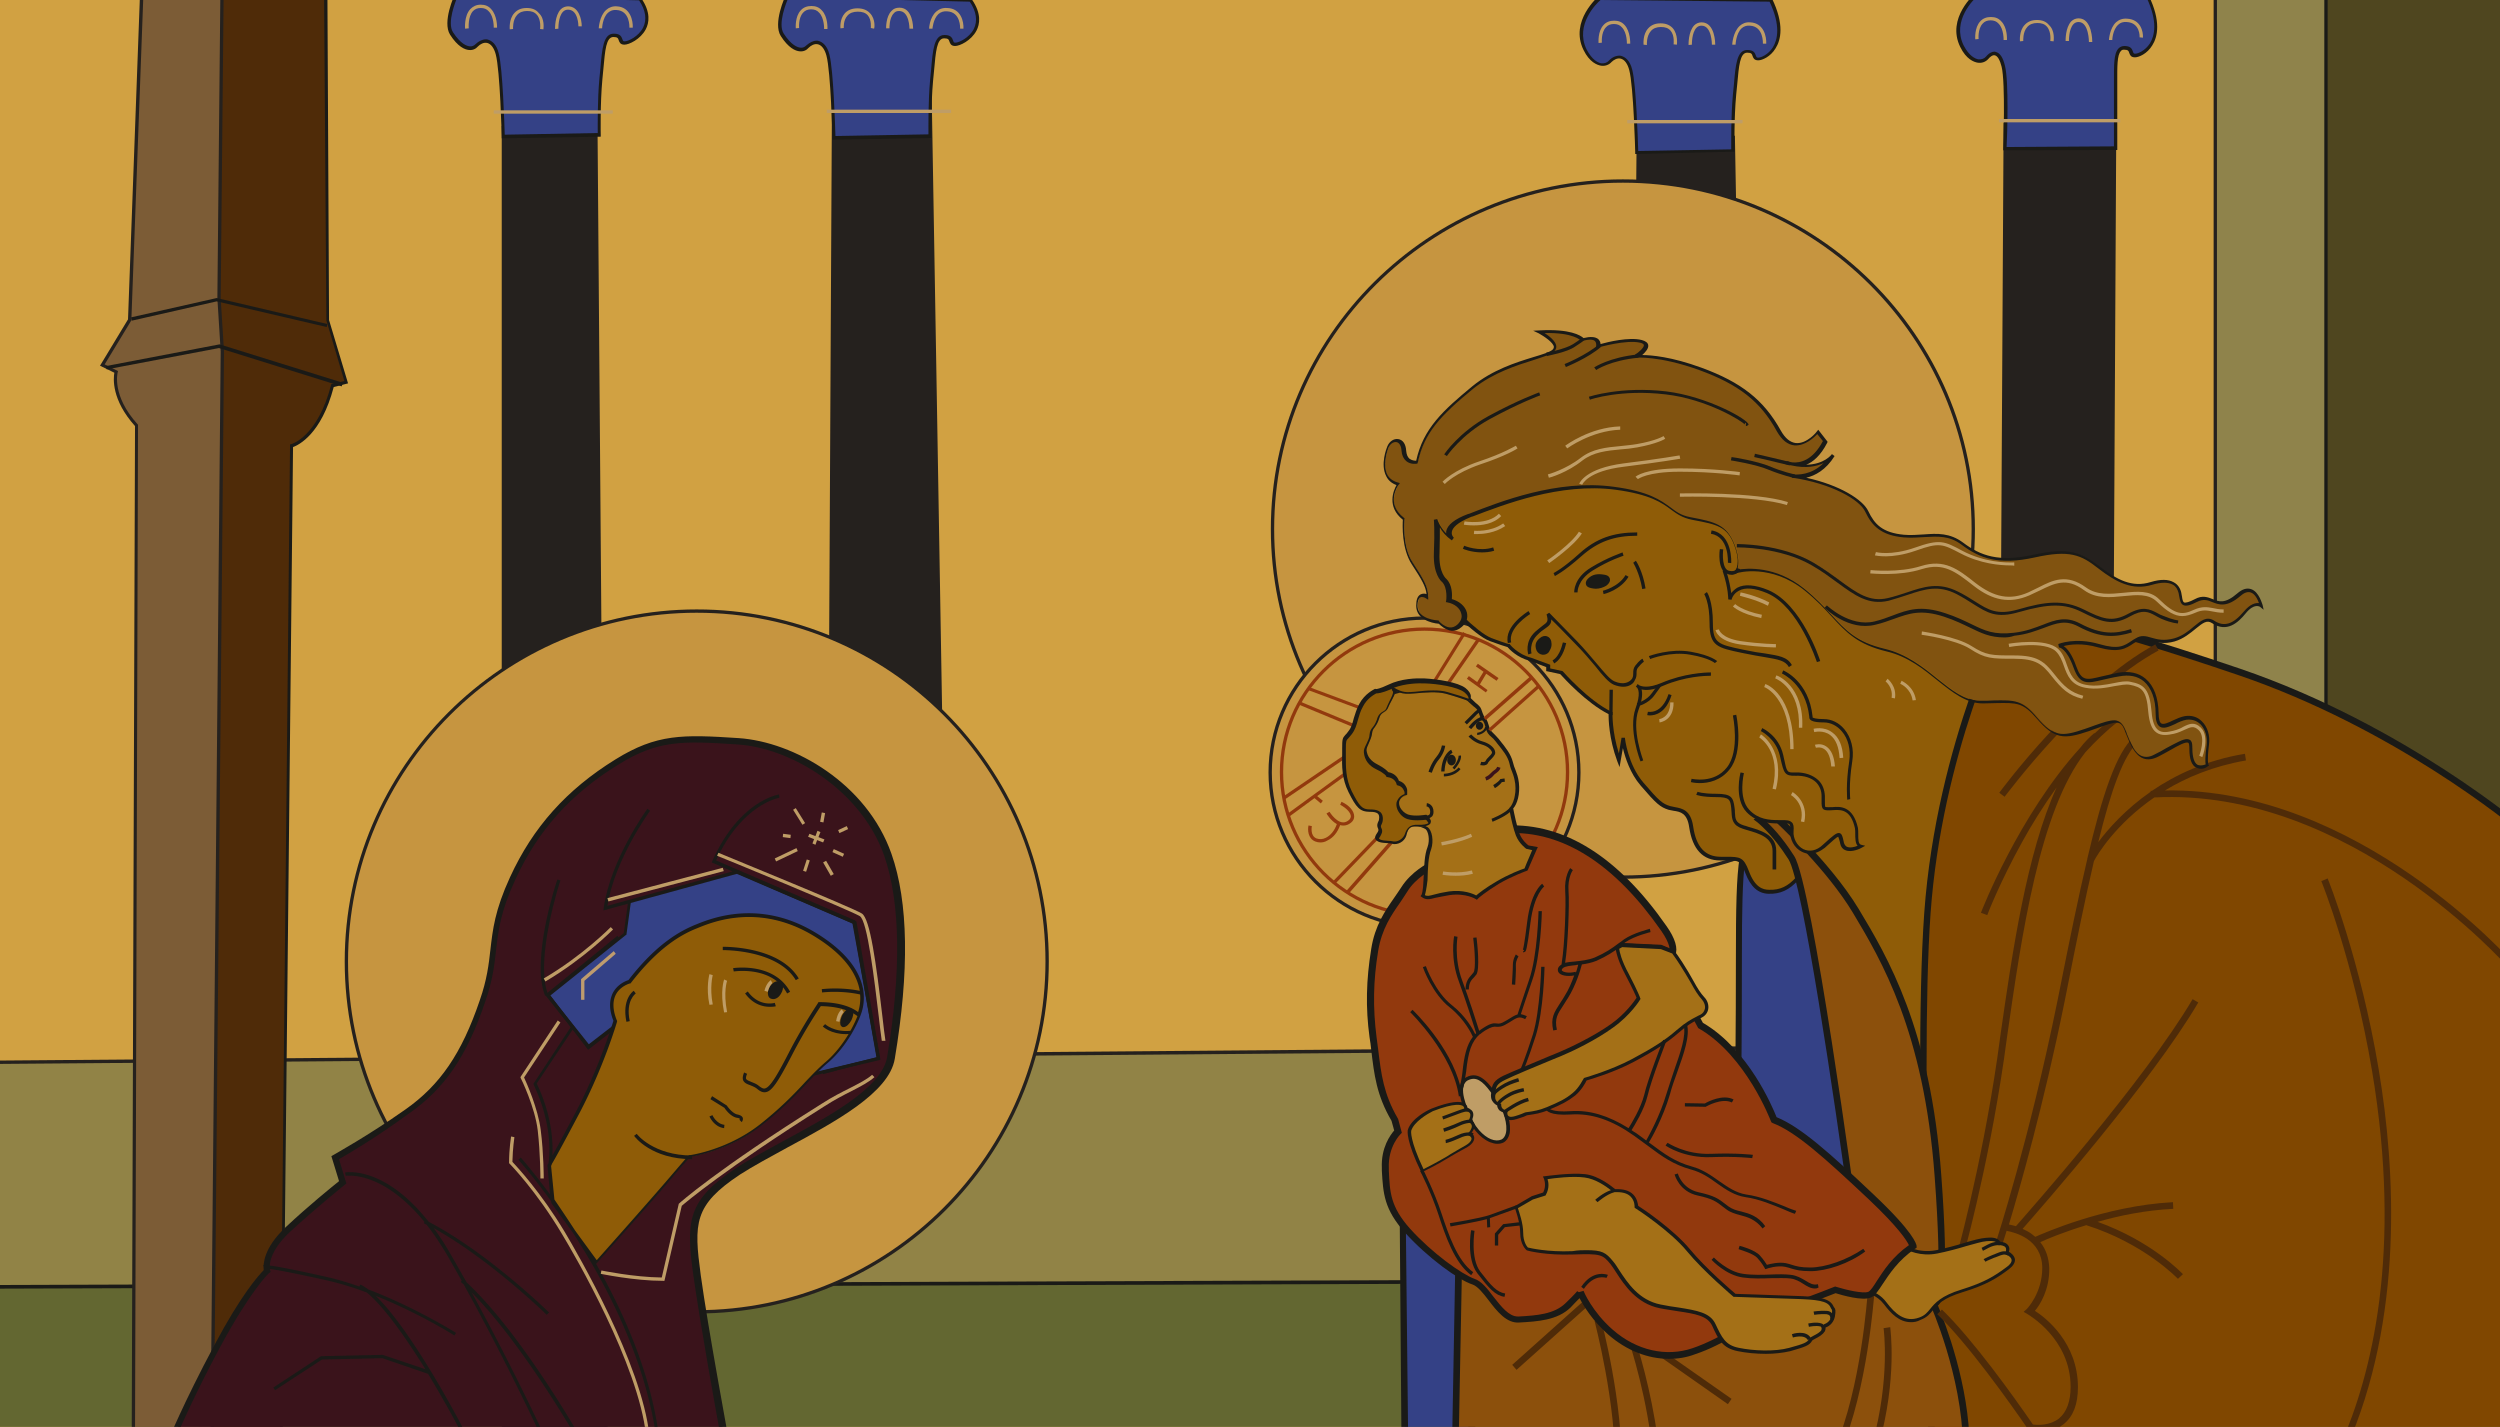 <svg version="1.1" id="Слой_1" xmlns="http://www.w3.org/2000/svg" xmlns:xlink="http://www.w3.org/1999/xlink" x="0" y="0" viewBox="0 0 749.9 428" xml:space="preserve"><style>.st1{fill:#1a1a17}.st1,.st3{clip-path:url(#SVGID_2_)}.st3,.st9{fill:#25211e}.st10{clip-path:url(#SVGID_4_);fill:#344186}.st11{fill:#1a1a17}.st11,.st12{clip-path:url(#SVGID_4_)}.st12,.st13{fill:#bf9d66}.st14{fill:#c69540}.st18{fill:#1a1a17}.st19{fill:#8f5c07}.st23{fill:#92390d}.st29{fill:#a47017}.st31{fill:#3a131b}</style><defs><path id="SVGID_1_" d="M0 0h749.9v428H0z"/></defs><clipPath id="SVGID_2_"><use xlink:href="#SVGID_1_" overflow="visible"/></clipPath><path clip-path="url(#SVGID_2_)" fill="#d1a142" d="M-8.1-9.9V437h770V-9.9h-770z"/><path class="st1" d="M762.4 437.5h-771V-10.4h771v447.9zm-770-1h769V-9.4h-769v445.9z"/><path clip-path="url(#SVGID_2_)" fill="#8f834b" d="M664.5-23.5v364.6h108.1V-23.5H664.5z"/><path class="st3" d="M773.1 341.6H664V-24h109.1v365.6zm-108.1-1h107.1V-23H665v363.6z"/><path clip-path="url(#SVGID_2_)" fill="#4f461f" d="M697.7-13.6v327.8h67V-13.6h-67z"/><path class="st1" d="M765.2 314.7h-68V-14.1h68v328.8zm-67-1h66V-13.1h-66v326.8z"/><path clip-path="url(#SVGID_2_)" fill="#918346" d="M-33.3 318.9L-20 394l791.7-5.1 1.9-58.6-1.9-18-805 6.6z"/><path class="st3" d="M-20.4 394.5l-13.5-76.1 806.1-6.6 1.9 18.4-1.9 59.1h-.5l-792.1 5.2zm-12.3-75.1l13.2 74.1 790.8-5.1 1.9-58.1-1.8-17.4-804.1 6.5z"/><path clip-path="url(#SVGID_2_)" fill="#636731" d="M-25.6 445.6l8.4-59.6 820.1-2.8-26.3 70.3-802.2-7.9z"/><path class="st1" d="M776.9 454h-.4l-802.8-8 8.5-60.5h.4l820.9-2.8-.3.7-26.3 70.6zm-802-8.9l801.3 8 26-69.3-819 2.8-8.3 58.5z"/><path d="M84.4 430.6l3.1-296.9s8.2-2 12.2-18.1l4.1-1-5.6-18.5-.5-99.8-38.8-2L60 432.1l24.4-1.5z" clip-path="url(#SVGID_2_)" fill="#4f2b08"/><path class="st1" d="M59.5 432.6v-.5L58.4-6.3l39.8 2.1.5 100.2 5.7 19-4.3 1.1c-3.7 14.1-10.5 17.4-12.2 18l-3.1 297-25.3 1.5zM59.4-5.2l1.1 436.8 23.5-1.5 3-296.8.4-.1c.1 0 7.9-2.2 11.9-17.7l.1-.3 3.9-.9-5.4-18.2-.7-99.4-37.8-1.9z"/><path d="M42.6-4.3L38.9 96l-8.2 13.5 4.2 2s-2.1 7 6.1 16.1l-1 304.5 23.6 2.5 3.1-329.1-1-16.1 1-102.3-24.1 8.6z" clip-path="url(#SVGID_2_)" fill="#7c5c36"/><path class="st3" d="M64.1 435.2l-24.6-2.6 1-304.8c-7.1-7.9-6.5-14.3-6.2-16l-4.3-2.1 8.4-13.9L42.1-4.7l25.1-8.9-1 103.1 1 16-3.1 329.7zm-23.6-3.5l22.6 2.4 3.1-328.6-1-16 1-101.7L43.1-4 39.4 96.1l-8 13.2 4 2-.1.4c0 .1-1.9 6.9 6 15.6l.1.1v.2l-.9 304.1z"/><path class="st1" d="M102.5 115.9l-36.8-11.5-33.7 6.4-.2-1 34-6.5h.1l36.9 11.5-.3 1.1zM98 98.1l-33-7.7-25.5 5.8-.2-1L65 89.4l33.2 7.8-.2.9z"/><path class="st3" d="M151 38.3v396.3l30.8-1.1-3.1-399.2-27.7 4z"/><path class="st3" d="M150.5 435.1V37.8l28.7-4.2 3.1 400.3-31.8 1.2zm1-396.4V434l29.8-1-3.1-398.2-26.7 3.9z"/><path class="st9" d="M250.1 20.8l-1.2 231.1 33.8-3.5-3.9-230.1-28.7 2.5z"/><path class="st9" d="M248.4 252.5l1.2-232.1 29.7-2.6v.5l3.9 230.5-34.8 3.7zm2.2-231.2l-1.2 230.1 32.8-3.4-3.8-229.1-27.8 2.4zM491.4 44.3l-1.3 146 32.4-5-2.6-144-28.5 3z"/><path class="st9" d="M489.6 190.9v-.6l1.3-146.5 29.5-3.1 2.6 145-33.4 5.2zm2.3-146.1l-1.3 145 31.3-4.9-2.5-143-27.5 2.9zM601.5 37.3l-1 178.1 32.8 10 1-188.1h-32.8z"/><path class="st9" d="M633.8 226.1l-.6-.2-33.2-10.1v-.4l1-178.6h33.8v.5l-1 188.8zM601 215l31.8 9.8 1-186.9H602L601 215z"/><defs><path id="SVGID_3_" d="M0 0h749.9v428H0z"/></defs><clipPath id="SVGID_4_"><use xlink:href="#SVGID_3_" overflow="visible"/></clipPath><path class="st10" d="M179.9 40.5s-.3-9.3.5-16.8.8-13 3.8-13 1.3 2.3 3.3 2.3c2 0 10.6-4.6 4.6-13.3l-55-1.3s-3.8 8.2-1.5 11.7c3.1 4.8 6.1 5.2 7.6 3.5 1.5-1.7 4.8-2.4 6.1 2.5 1.1 5 1.7 24.9 1.7 24.9l28.9-.5z"/><path class="st11" d="M150.5 41.5V41c0-.2-.5-19.9-1.8-24.7-.5-1.9-1.4-3.1-2.5-3.4-1.1-.3-2.2.4-2.8 1-.7.8-1.6 1.2-2.7 1.1-1.3-.1-3.4-1-5.7-4.6-2.4-3.8 1.3-11.9 1.5-12.2l.1-.3 55.6 1.3.1.2c3 4.3 2.4 7.5 1.4 9.4-1.6 3-5 4.6-6.4 4.6-1.3 0-1.5-.8-1.7-1.3-.2-.6-.3-1-1.6-1-2.2 0-2.5 4-3 9.5-.1 1-.2 2-.3 3.1-.7 7.4-.5 16.7-.5 16.8v.5l-29.7.5zm-4.8-29.7c.3 0 .5 0 .7.1 1 .3 2.5 1.2 3.2 4.1 1.2 4.5 1.7 21.3 1.8 24.4l27.9-.5c0-2.1-.1-9.9.5-16.4.1-1.1.2-2.1.3-3 .5-6 .9-10.4 4-10.4 1.9 0 2.3.8 2.6 1.7.2.5.2.6.7.6 1 0 4.1-1.4 5.5-4.1 1.2-2.4.8-5.2-1.2-8.2l-54.4-1.3c-.6 1.5-3.3 8-1.4 10.9 2.3 3.5 4.1 4.1 5 4.2.7.1 1.3-.2 1.8-.7.8-.8 2-1.4 3-1.4z"/><path class="st12" d="M163 8.8l-1-.1s.4-2.8-1-4.3c-.7-.8-1.6-1.1-2.9-1.1-1.3 0-2.3.4-3 1.2-1.4 1.5-1.2 4.2-1.2 4.2l-1 .1c0-.1-.3-3.1 1.4-4.9.9-1 2.1-1.5 3.7-1.5s2.8.5 3.6 1.5c1.9 1.7 1.4 4.7 1.4 4.9zm3.5-.1c0-.2-.1-4 1.7-5.9.6-.6 1.4-.9 2.2-.9 3.2 0 4.1 3.9 4.1 6h-1c0-.1 0-5-3.1-5-.6 0-1.1.2-1.5.6-1.5 1.5-1.4 5.1-1.4 5.1l-1 .1zm-27-.1c0-.2-.3-3.9 1.6-5.9.8-.8 1.8-1.3 3.1-1.3s2.3.4 3.1 1.3c1.9 2 1.8 5.5 1.8 5.6h-1s.1-3.3-1.5-4.9c-.6-.7-1.4-1-2.4-1s-1.7.3-2.3.9c-1.6 1.7-1.3 5.1-1.3 5.2l-1.1.1zm41.1-.1h-1c0-.1.2-3.7 2.2-5.5.9-.8 2-1.2 3.2-1.1 4.1.2 4.9 4.3 4.8 6.4h-1c0-.2.2-5.1-3.9-5.3-1-.1-1.8.2-2.5.8-1.7 1.5-1.8 4.7-1.8 4.7z"/><path class="st10" d="M279.1 40.8s-.3-9.3.5-16.8.8-13 3.8-13 1.3 2.3 3.3 2.3c2 0 10.6-4.6 4.6-13.3l-55-1.3s-3.8 8.2-1.5 11.7c3.1 4.8 6.1 5.2 7.6 3.5 1.5-1.7 4.8-2.4 6.1 2.5s1.8 24.8 1.8 24.8l28.8-.4z"/><path class="st11" d="M249.7 41.9v-.5c0-.2-.5-19.9-1.8-24.7-.5-1.9-1.4-3.1-2.5-3.4-1.1-.3-2.2.4-2.8 1-.7.8-1.6 1.2-2.7 1.1-1.3-.1-3.4-1-5.7-4.6-2.4-3.8 1.3-11.9 1.5-12.2l.1-.3 55.6 1.3.1.2c3 4.3 2.4 7.5 1.4 9.4-1.6 3-5 4.6-6.4 4.6-1.3 0-1.5-.8-1.7-1.3-.2-.6-.3-1-1.6-1-2.2 0-2.5 4-3 9.5-.1 1-.2 2-.3 3.1-.7 7.4-.5 16.7-.5 16.8v.5l-29.7.5zm-4.8-29.7c.3 0 .5 0 .7.1 1 .3 2.5 1.2 3.2 4.1 1.2 4.6 1.7 21.3 1.8 24.4l27.9-.5c0-2.1-.1-9.9.5-16.4.1-1.1.2-2.1.3-3 .5-6 .9-10.4 4-10.4 1.9 0 2.3.8 2.6 1.7.2.5.2.6.7.6 1 0 4.1-1.4 5.5-4.1 1.2-2.4.8-5.2-1.2-8.2L236.5-.8c-.6 1.5-3.3 8-1.4 10.9 2.3 3.5 4.1 4.1 5 4.2.7.1 1.3-.2 1.8-.7.9-.8 2-1.4 3-1.4z"/><path class="st12" d="M248.2 8.7h-1s.1-3.3-1.5-4.9c-.6-.7-1.4-1-2.4-1s-1.8.3-2.4 1c-1.5 1.6-1.2 4.6-1.2 4.6l-1 .1c0-.1-.3-3.5 1.5-5.4.8-.9 1.9-1.3 3.2-1.3 1.3 0 2.3.4 3.1 1.3 1.9 1.9 1.7 5.5 1.7 5.6zm14-.1l-1-.2s.3-2.4-.9-3.8c-.7-.8-1.7-1.1-3-1.1-1.4 0-2.4.4-3.1 1.2-1.3 1.4-1.1 3.7-1.1 3.7l-1 .1c0-.1-.3-2.7 1.3-4.5.9-1 2.2-1.5 3.8-1.5 1.6 0 2.9.5 3.8 1.5 1.7 1.8 1.3 4.5 1.2 4.6zm26.8 0h-1c0-.2.2-5-3.9-5.2-1-.1-1.9.2-2.6.8-1.6 1.5-1.8 4.4-1.8 4.4h-1c0-.1.1-3.3 2.1-5.1.9-.8 2-1.2 3.3-1.1 4.2.1 5 4.1 4.9 6.2zm-16.2 0c0-.1 0-5.3-3.1-5.3-.7 0-1.2.2-1.6.7-1.4 1.4-1.3 4.5-1.3 4.5h-1c0-.1-.1-3.5 1.6-5.2.6-.7 1.4-1 2.4-1 4.1 0 4.1 6 4.1 6.3h-1.1z"/><path class="st10" d="M519.9 45.2s-.3-9.3.5-16.8.8-13 3.8-13 1.3 2.3 3.3 2.3c2 0 10.3-4.2 3.7-17.8L480-.6s-8.6 7.1-4.4 15.5c2.6 5.1 6.1 5.2 7.6 3.5 1.5-1.7 4.8-2.4 6.1 2.5 1.3 4.9 1.8 24.8 1.8 24.8l28.8-.5z"/><path class="st11" d="M490.5 46.2v-.5c0-.2-.5-19.9-1.8-24.7-.5-1.9-1.4-3.1-2.5-3.4-1.1-.3-2.2.4-2.8 1-.8.9-2 1.3-3.2 1.1-1.1-.2-3.4-1-5.2-4.7-4.3-8.7 4.5-16.1 4.6-16.2l.1-.1 51.7.5.1.3c3.8 7.8 2.7 12.5 1.1 15-1.5 2.5-4 3.6-5.2 3.6-1.3 0-1.5-.8-1.7-1.3-.2-.6-.3-1-1.6-1-2.2 0-2.5 4-3 9.5l-.3 3c-.7 7.3-.5 16.6-.5 16.7v.5l-29.8.7zm-4.8-29.5c.3 0 .5 0 .7.1 1 .3 2.5 1.2 3.2 4.1 1.2 4.5 1.7 21.2 1.8 24.4l27.9-.5c0-2-.1-9.9.5-16.4.1-1.1.2-2.1.3-3 .5-6 .9-10.4 4-10.4 1.9 0 2.3.8 2.6 1.7.2.5.2.6.7.6.8 0 3-.9 4.4-3.1 1.4-2.3 2.4-6.5-1-13.7L480.1 0c-1.1.9-7.8 7.4-4.2 14.8 1.7 3.3 3.5 4 4.4 4.2.9.1 1.8-.2 2.3-.8.9-1 2.1-1.5 3.1-1.5z"/><path class="st12" d="M506.5 13.5c0-.2-.1-4 1.7-5.9.6-.6 1.4-.9 2.2-.9 4.1 0 4.1 6.4 4.1 6.7h-1c0-.1 0-5.7-3.1-5.7-.6 0-1.1.2-1.5.6-1.5 1.5-1.4 5.1-1.4 5.1l-1 .1zm14.1-.1h-1c0-.2.2-3.7 2.2-5.6.9-.8 1.9-1.2 3.2-1.1 4.1.2 4.9 4.3 4.8 6.4h-1c0-.2.2-5.2-3.9-5.4-1-.1-1.8.2-2.5.8-1.7 1.6-1.8 4.9-1.8 4.9zm-27.6 0c0-.1-.3-3.1 1.4-4.9.9-1 2.1-1.5 3.7-1.5s2.8.5 3.7 1.5c1.6 1.9 1.2 4.8 1.2 4.9l-1-.1s.4-2.6-.9-4.1c-.7-.8-1.6-1.1-2.9-1.1s-2.3.4-3 1.2c-1.4 1.6-1.2 4.1-1.2 4.2l-1-.1zm-4-.3h-1s.1-3.3-1.5-4.9c-.6-.7-1.4-1-2.4-1s-1.8.3-2.4 1c-1.5 1.6-1.2 4.6-1.2 4.6l-1 .1c0-.1-.3-3.5 1.5-5.4.8-.9 1.9-1.3 3.2-1.3 1.3 0 2.3.4 3.1 1.3 1.8 1.9 1.7 5.5 1.7 5.6z"/><path class="st10" d="M634.7 44.4V27.3c0-7.1-.5-13 2.5-13s1.3 2.3 3.3 2.3c2 0 10.3-4.2 3.7-17.8L593-1.7s-8.6 7.1-4.4 15.5c2.5 5.1 6.1 5.2 7.6 3.5 1.5-1.7 3.5-2.4 4.8 2.5 1.3 4.9.5 24.8.5 24.8l33.2-.2z"/><path class="st11" d="M600.9 45.1v-.5c0-.2.7-19.8-.5-24.6-.5-2-1.2-3.2-2-3.4-.7-.2-1.5.5-2 1.1-.8.9-2 1.3-3.2 1.1-1.1-.2-3.4-1-5.2-4.7-4.3-8.7 4.5-16.1 4.6-16.2l.1-.1 51.7.5.1.3c3.8 7.8 2.7 12.5 1.1 15-1.5 2.5-4 3.6-5.2 3.6-1.3 0-1.5-.8-1.7-1.3-.2-.6-.3-1-1.6-1-.4 0-.7.1-.9.4-1.2 1.2-1.1 4.9-1.1 9.3V45l-34.2.1zm-2.7-29.6c.2 0 .3 0 .5.1 1.2.3 2.1 1.6 2.7 4.1 1.2 4.5.7 21.2.5 24.4l32.2-.2V27.3v-2.8c0-4.8-.1-8.5 1.4-10 .4-.4 1-.7 1.7-.7 1.9 0 2.3.8 2.6 1.7.2.5.2.6.7.6.8 0 3-.9 4.4-3.1 1.4-2.3 2.4-6.5-1-13.7l-50.7-.5c-1.1.9-7.8 7.4-4.2 14.8 1.7 3.3 3.5 4 4.4 4.2.9.1 1.8-.2 2.3-.8 1-1.2 1.9-1.5 2.5-1.5z"/><path class="st13" d="M626.6 12.7c0-.1 0-6.1-3.1-6.1-.6 0-1.1.2-1.5.6-1.5 1.5-1.4 5.1-1.4 5.1h-1c0-.2-.1-4 1.7-5.9.6-.6 1.4-.9 2.2-.9 4.1 0 4.1 6.8 4.1 7.1h-1zm-10.6-.3l-1-.1s.4-2.7-1-4.3c-.7-.8-1.6-1.1-2.9-1.1-1.3 0-2.3.4-3 1.2-1.4 1.5-1.2 4.2-1.2 4.2l-1 .1c0-.1-.3-3.1 1.4-4.9.9-1 2.1-1.5 3.7-1.5s2.8.5 3.6 1.5c1.9 1.7 1.4 4.7 1.4 4.9zm-14-.4h-1s.1-3.3-1.5-4.9c-.6-.7-1.4-1-2.4-1s-1.8.3-2.4 1c-1.5 1.6-1.2 4.6-1.2 4.6l-1 .1c0-.1-.3-3.5 1.5-5.4.8-.9 1.9-1.3 3.2-1.3 1.3 0 2.3.4 3.1 1.3 1.9 1.9 1.7 5.4 1.7 5.6zm31.6 0h-1c0-.1.2-3.5 2.1-5.3.9-.8 2-1.2 3.3-1.1 4.1.2 4.9 3.8 4.8 5.7l-1-.1c0-.2.2-4.4-3.9-4.6-1-.1-1.9.2-2.5.8-1.7 1.5-1.8 4.5-1.8 4.6z"/><path class="st14" d="M209 393.5c58 0 105.1-47 105.1-105.1 0-58-47-105.1-105.1-105.1-58 0-105.1 47-105.1 105.1.1 58.1 47.1 105.1 105.1 105.1z"/><path class="st9" d="M209 394c-58.2 0-105.6-47.4-105.6-105.6 0-58.2 47.4-105.6 105.6-105.6 58.2 0 105.6 47.4 105.6 105.6 0 58.2-47.3 105.6-105.6 105.6zm0-210.2c-57.7 0-104.6 46.9-104.6 104.6S151.4 393 209 393c57.7 0 104.6-46.9 104.6-104.6S266.7 183.8 209 183.8z"/><path class="st14" d="M486.8 263.1c58 0 105.1-46.7 105.1-104.4 0-57.6-47-104.4-105.1-104.4-58 0-105.1 46.7-105.1 104.4.1 57.7 47.1 104.4 105.1 104.4z"/><path class="st9" d="M486.8 263.6c-58.2 0-105.6-47-105.6-104.9 0-57.8 47.4-104.9 105.6-104.9 58.2 0 105.6 47 105.6 104.9 0 57.9-47.3 104.9-105.6 104.9zm0-208.8c-57.7 0-104.6 46.6-104.6 103.9s46.9 103.9 104.6 103.9S591.4 216 591.4 158.7 544.5 54.8 486.8 54.8z"/><path class="st14" d="M427.3 278c25.6 0 46.3-20.7 46.3-46.3 0-25.6-20.7-46.3-46.3-46.3-25.6 0-46.3 20.7-46.3 46.3 0 25.6 20.8 46.3 46.3 46.3z"/><path class="st9" d="M427.3 278.5c-25.8 0-46.8-21-46.8-46.8s21-46.8 46.8-46.8 46.8 21 46.8 46.8-21 46.8-46.8 46.8zm0-92.6c-25.2 0-45.8 20.5-45.8 45.8 0 25.2 20.5 45.8 45.8 45.8 25.2 0 45.8-20.5 45.8-45.8 0-25.2-20.5-45.8-45.8-45.8z"/><defs><path id="SVGID_5_" d="M0 0h749.9v428H0z"/></defs><clipPath id="SVGID_6_"><use xlink:href="#SVGID_5_" overflow="visible"/></clipPath><path d="M217.3 431.1s-6-32.3-8.2-48.5c-2.2-16.2-2-21.8 12.2-31.2s43.7-20.7 45.9-34c2.3-13.3 6.1-41.1-.9-61-7-19.8-28-32.9-45-34-17-1.1-24.4-1.1-36.3 6.2-11.9 7.4-23.2 17.6-31.2 34.9-7.9 17.3-4 21.9-9.1 36.9s-11.3 25.2-22.7 33.2c-11.3 7.9-21.5 13.6-21.5 13.6l2.3 7.4s-8.5 6.8-16.4 14.2c-7.9 7.4-6.2 12.5-6.2 12.5s-5.6 5.1-15 22.7-13.9 28.9-13.9 28.9l166-1.8z" clip-path="url(#SVGID_6_)" fill="#3a131b"/><path d="M49.7 433.9l.6-1.4c0-.1 4.7-11.6 14-29 8-15.1 13.3-21 14.8-22.5-.2-1.7-.1-6.6 6.6-12.9 6.7-6.3 14-12.2 16-13.8l-2.3-7.5.7-.4c.1-.1 10.3-5.7 21.5-13.6 10.4-7.3 16.9-16.8 22.3-32.7 2.2-6.3 2.7-10.8 3.2-15.2.7-6 1.3-11.8 5.9-21.8 6.9-15 16.9-26.2 31.6-35.3 12.4-7.7 20.2-7.5 36.9-6.4 16.7 1.1 38.5 13.6 45.9 34.7 5.1 14.5 5.4 35.2 1 61.5-1.7 10.2-17.9 18.9-32.2 26.6-5.3 2.9-10.3 5.6-14.2 8.1-13.9 9.2-13.9 14.6-11.8 30.2 2.2 16 8.2 48.1 8.2 48.4l.2 1.2h-1.2l-167.7 1.8zm52-86.2l2.2 7.3-.5.4c-.1.1-8.6 6.9-16.4 14.1-7.3 6.8-6 11.4-6 11.4l.2.6-.5.4c-.1 0-5.6 5.3-14.8 22.4-7.4 13.8-11.8 23.9-13.3 27.4L216 430c-1.1-5.9-6-33.1-8-47.3-2.3-16.5-1.8-22.6 12.6-32.2 3.9-2.6 9-5.3 14.3-8.2 13.9-7.5 29.6-16 31.2-25.2 4.3-25.6 4-46.5-.9-60.5-6.9-19.5-27.8-32.3-44.1-33.3-16.6-1.1-23.8-1.3-35.7 6.1-14.3 8.8-24.1 19.8-30.8 34.4-4.5 9.7-5.1 15.3-5.8 21.2-.5 4.5-1 9.1-3.3 15.6-5.5 16.3-12.2 26.1-23.1 33.6-9.4 6.9-18.2 12.1-20.7 13.5z" clip-path="url(#SVGID_6_)" fill="#1a1a17"/><path fill="#344186" d="M176.5 314.1l-12-15.6 23-18.4 2.6-18.5 22.6-3.6 43.7 18.7 7.1 40.8-23.5 5.6 6.8-33.1-23.9-11.9-46.4 36z"/><path class="st18" d="M239.3 323.8l6.9-33.6-23.2-11.5-46.6 36.2-12.5-16.4 23.2-18.6 2.6-18.7 23.2-3.8.1.1 43.9 18.9 7.2 41.5-24.8 5.9zm-16.4-46.3l24.4 12.2-6.7 32.8 22.3-5.3-7-40.1-43.3-18.6-22.2 3.6-2.5 18.3-.2.1-22.6 18.1 11.3 14.8 46.5-35.9z"/><path class="st19" d="M178.9 378.8s15.2-17 21.3-24.1c6-7.1 6.7-7.8 6.7-7.8s11.1-1.4 21.1-9.2c10-7.8 14.8-14.5 19.8-18.8 5.1-4.3 8.5-10.7 9.9-14.5 1.4-3.9 3-13.8-13.3-23.7-16.3-9.9-30.4-4.5-35.4-2.5-5.1 2.1-12 6-20.2 16.7 0 0-8 2.1-4.3 11.7 0 0-3.9 13.5-11.3 27.6-7.4 14.2-8.5 15.6-8.5 15.6l1.1 11 13.1 18z"/><defs><path id="SVGID_7_" d="M0 0h749.9v428H0z"/></defs><clipPath id="SVGID_8_"><use xlink:href="#SVGID_7_" overflow="visible"/></clipPath><path d="M196.9 431.6c-3.2-23.8-15-46.3-25.1-61.9l-6.4-8.8-.1-.6c-5.6-7.7-9.6-12.2-9.8-12.4l.7-.7c.1.1 3.7 4.2 8.8 11.1l-.8-8.8.1-.2s.1-.1.2-.3c.4-2.3 1.3-11.5-4.4-23.6l-.1-.3 11.2-17-7.7-9.7 21.7-17.7.6.8-20.9 17 12.1 15.2-.8.6-4.4-5.5L161 325c4.6 9.7 4.9 17.6 4.7 21.6 1.2-2.1 3.3-6 7-13 6.9-13.1 10.8-25.8 11.3-27.4-1.3-3.3-1.3-6-.2-8.3 1.4-2.7 4-3.7 4.7-3.9 8.5-11 15.6-14.8 20.3-16.7 4.7-1.9 19.1-7.7 35.9 2.5 16.6 10.1 15 20.4 13.6 24.3-1.5 4.2-5.1 10.6-10.1 14.8-1.9 1.6-3.8 3.6-6 5.9-3.4 3.6-7.7 8.1-13.9 12.9-9.3 7.2-19.7 9.1-21.2 9.3-.4.4-1.8 1.9-6.6 7.6-6 7-21.1 23.9-21.3 24.1l-.4.4c8.3 14.6 16.4 32.8 18.9 52l-.8.5zm-24.4-62.5l6.5 8.9c2.5-2.8 15.4-17.3 20.8-23.6 6-7 6.7-7.8 6.8-7.8l.1-.1h.2c.1 0 11.1-1.5 20.9-9.1 6.1-4.8 10.4-9.2 13.7-12.8 2.2-2.3 4.1-4.3 6.1-6 4.6-3.9 8-9.7 9.6-13.8-1-.8-4.2-2.9-11-3-.8 1.2-4.8 7.2-8.7 14.8-4.2 8.1-6 10.7-7.8 11-1 .2-1.9-.4-2.6-1-.6-.5-1.4-.8-2.1-1.1-.9-.3-1.8-.7-2.1-1.5-.2-.6-.1-1.3.3-2.3l.9.4c-.3.7-.4 1.2-.3 1.5.2.4.8.6 1.5.9.7.3 1.6.6 2.3 1.2.8.6 1.3.9 1.8.8 1.6-.3 3.8-4.1 7.1-10.5 4.4-8.6 8.9-15.1 8.9-15.2l.1-.2h.3c6.8 0 10.2 1.9 11.6 3 .4-1.3.8-3.1.6-5.3-6-1.3-11.4-.6-11.4-.6l-.1-1c.2 0 5.4-.7 11.4.5-.8-4.6-4-10.5-13.7-16.4-16.4-10-30.4-4.3-35-2.4-4.6 1.8-11.6 5.6-20 16.5l-.1.1h-.2s-2.9.8-4.2 3.4c-1 2-.9 4.6.3 7.6l.1.2v.2c0 .1-4 13.7-11.4 27.7-5.4 10.2-7.4 13.8-8.2 15.1 0 .2-.1.4-.1.4h-.1v.1l1 10.1c1.9 2.8 4 5.9 6.2 9.3zm.3 62c-.2-.3-15.9-27.8-31.3-43.4 12.6 23 21.7 42.8 21.8 43l-.9.4c-.1-.2-9.9-21.6-23.3-45.8-.3-.3-.6-.5-.9-.8l.3-.3-3.9-6.9c-2.3-3.9-4.5-7.3-6.7-10-.3-.1-.6-.3-.8-.4l.2-.4c-5.4-6.6-10.4-10-14-11.7-5.7-2.7-9.5-2.1-9.6-2.1l-.2-1c.6-.1 11.9-1.9 25.1 14.8 17.7 9.2 35.9 27 36.1 27.2l-.7.7c-.2-.2-17-16.6-33.9-26 1.8 2.4 3.6 5.2 5.4 8.4 1.5 2.6 3 5.3 4.5 7.9 16.2 15.1 33.6 45.6 33.8 46l-1 .4zm-34.3-1.1c-.1-.2-4.4-8.5-10.1-17.9l-13.7-4.7-18.1.4-14.1 9.2-.5-.8 14.3-9.4 18.5-.4 12.8 4.3c-5.6-9-12.3-18.7-17.6-23a88.5 88.5 0 00-11.8-3.6c-16.5-3.7-18.5-3.6-18.7-3.6l-.1-.4-.5-.4c.2-.3.7-.8 19.4 3.4 3.1.7 6.3 1.7 9.5 2.8l.3-.6c.8.4 1.6.9 2.4 1.5 14 5.3 26.1 12.9 26.3 13l-.5.8c-.1-.1-10.8-6.8-23.6-11.9 11.3 10.9 26 39.3 26.7 40.7l-.9.6zm84-93.4l-.7-.7c.1-.1.1-.2.1-.3 0-.1-.2-.2-.8-.3-1.9-.3-3.5-2.5-3.8-3l-4.2-2.6.5-.9 4.4 2.8s1.6 2.4 3.2 2.7c.9.2 1.4.5 1.6 1 .2.7-.3 1.2-.3 1.3zm8.4-34.6c-1.9 0-4.9-.6-7.4-4l.8-.6c3.4 4.7 7.9 3.5 8.1 3.4l.3 1c0 .1-.7.2-1.8.2zm5.2-4c-4.5-8.4-15.9-6.6-16-6.6l-.2-1c.1 0 12.2-1.9 17.1 7.1l-.9.5zm2.6-4c-5.5-9.2-21.7-9-21.9-9v-1c.7 0 17-.2 22.8 9.5l-.9.5z" clip-path="url(#SVGID_8_)" fill="#1a1a17"/><path class="st13" d="M212.8 301.4c-1.1-5.3 0-9.1 0-9.2l1 .3s-1 3.7 0 8.8l-1 .1z"/><defs><path id="SVGID_9_" d="M0 0h749.9v428H0z"/></defs><clipPath id="SVGID_10_"><use xlink:href="#SVGID_9_" overflow="visible"/></clipPath><path d="M421.4 433.4l-.6-75.4 100.7-34.9s.2-7.7.2-36 .7-37.4 6.3-37.4 18.3 2.8 22.8 31.7c4.4 28.9 8.9 82.2 8.9 82.2l-119 14.9s-2.6 15.1-.6 22.5c2 7.3-.9 16.5.6 22.8 1.4 6.2 1.4 11.3 1.4 11.3l-20.7-1.7z" clip-path="url(#SVGID_10_)" fill="#344186"/><path d="M443.1 436.2l-22.7-1.9-.6-77 .7-.2 100-34.6c0-2.4.2-11.8.2-35.3 0-29 .6-38.4 7.3-38.4 7 0 19.4 4.2 23.8 32.6 4.4 28.6 8.8 81.7 8.9 82.3l.1 1-119.2 14.9c-.5 3.1-2.2 15.2-.5 21.3 1.1 4.1.8 8.6.5 13-.3 3.6-.5 7.1.1 9.8 1.5 6.3 1.5 11.3 1.5 11.6v.9zm-20.7-3.7l18.7 1.5c-.1-1.8-.4-5.6-1.4-10-.7-3-.4-6.6-.2-10.4.3-4.2.6-8.6-.4-12.3-2-7.5.4-22.3.5-22.9l.1-.7.7-.1 118-14.8c-.6-7.3-4.7-54.8-8.8-81.2-4.1-26.9-15.4-30.9-21.8-30.9-4.6 0-5.3 8.6-5.3 36.4 0 28-.2 36-.2 36v.7l-.7.2-100 34.6.8 73.9z" clip-path="url(#SVGID_10_)" fill="#1a1a17"/><path class="st13" d="M217.2 303.7c-1.3-6.4 0-9.8 0-9.9l.9.4s-1.2 3.3 0 9.4l-.9.1z"/><path class="st23" d="M427.3 275c-23.9 0-43.4-19.5-43.4-43.4s19.5-43.4 43.4-43.4 43.4 19.5 43.4 43.4-19.5 43.4-43.4 43.4zm0-85.8c-23.4 0-42.4 19-42.4 42.4s19 42.4 42.4 42.4 42.4-19 42.4-42.4-19-42.4-42.4-42.4z"/><path class="st18" d="M207.6 347.7c-12.2 0-17.2-6.7-17.4-7l.8-.6c0 .1 5 6.5 16.6 6.5v1.1z"/><path class="st13" d="M199.3 384.2h-.4c-8.7 0-18.6-2.1-18.7-2.1l.2-1c.1 0 9.6 2 18.1 2.1l5.1-22.1.1-.1c.1-.1 11.3-10.2 42.9-30 3.1-2 5.9-3.4 8.3-4.6 2.9-1.5 5.1-2.6 6.7-4l.7.7c-1.7 1.5-4 2.7-6.9 4.2-2.4 1.2-5.1 2.6-8.2 4.6-29.8 18.8-41.4 28.7-42.7 29.8l-5.2 22.5z"/><path class="st19" d="M603.7 214l-34.3-40.8-53.6-31.4-47.9-7.1-42 18.7 6.8 26.1s9.6 10.6 14.5 12.5c4.8 1.8 5.4 1.8 5.4 1.8s2.3 3 6.5 4.1l5.4 2v1.1l4 .9s7.7 8.8 14.8 12.2c0 0-.3 6.6 2.5 14.2l1.1-6.7s.9 8.2 5.7 13.8c4.8 5.6 5.8 6.4 8.2 7.2 2.4.7 5.7 0 6.5 5.8.8 5.8 3.4 9.5 8.8 9.5s6.2-.6 7.9 4c1.7 4.5 4 5.9 6.5 6 3.7.1 6.2-1.4 8.5-4s2.8-2.2 3.7 1.1c.9 3.4.6 6 4 5.1 3.4-.9 5.7.7 5.7.7l22.1 58.9 10.5-3.1L603.7 214z"/><path class="st18" d="M574.1 330l-.2-.4-22-58.7c-.5-.3-2.5-1.2-5.1-.5-1.1.3-2 .2-2.6-.2-1-.6-1.3-1.9-1.6-3.6-.1-.5-.2-1.1-.4-1.7-.4-1.6-.7-2.4-1-2.4-.1 0-.6.1-1.8 1.5-2.7 3-5.4 4.2-8.9 4.1-3.2-.1-5.4-2.1-7-6.3-1.4-3.7-1.9-3.7-5.9-3.7H516c-5.2 0-8.3-3.3-9.3-9.9-.6-4.3-2.6-4.7-4.7-5l-1.5-.3c-2.5-.8-3.6-1.7-8.4-7.3-3.1-3.6-4.6-8.3-5.3-11.2l-1 5.7-.7-1.8c-2.5-6.8-2.6-12.6-2.6-14.1-6.6-3.3-13.5-10.9-14.5-12l-4.2-.9v-1.2l-5-1.9c-3.8-1-6.1-3.5-6.6-4.1-.7-.2-2.6-.8-5.3-1.8-4.9-1.8-14.3-12.2-14.7-12.6l-.1-.1v-.1l-6.9-26.5 42.5-18.9h.1l48 7.1 53.8 31.6 34.5 41v.2l-18.8 112.6-11.2 3.4zm-25.4-60.9c2.3 0 3.8 1 3.9 1l.1.1.1.2 21.9 58.4 9.8-2.9 18.6-111.7-34.1-40.6-53.4-31.4-47.7-7.1-41.4 18.5 6.7 25.5c.9 1 9.7 10.6 14.2 12.3 4.5 1.7 5.2 1.8 5.3 1.8h.2l.1.2s2.3 2.9 6.3 3.9l5.7 2.1v1.1l3.7.8.1.1c.1.1 7.7 8.8 14.6 12.1l.3.1v.3c0 .1-.2 5.5 1.9 12.1l.8-4.7h1c0 .1.9 8.1 5.6 13.5 4.7 5.5 5.7 6.3 8 7 .4.1.9.2 1.4.3 2.1.4 4.8.8 5.5 5.9.9 6.1 3.6 9 8.3 9h1.6c4.2 0 5.2.1 6.8 4.3 1.8 4.9 4.2 5.6 6.1 5.6 3.2.1 5.6-1 8.1-3.8 1.2-1.3 2-2 2.8-1.8.8.2 1.2 1.2 1.7 3.2.2.6.3 1.2.4 1.8.3 1.4.5 2.5 1.1 2.9.4.2 1 .3 1.8 0 .7 0 1.5-.1 2.1-.1z"/><defs><path id="SVGID_11_" d="M0 0h749.9v428H0z"/></defs><clipPath id="SVGID_12_"><use xlink:href="#SVGID_11_" overflow="visible"/></clipPath><path d="M757.6 249.8s-36-31.2-85.9-48.2c-49.8-17-68.6-19.5-68.6-19.5s-21.2 40-24.9 91.8 2.2 178.9 2.2 178.9l189.6-9.6-12.4-193.4z" clip-path="url(#SVGID_12_)" fill="#804700"/><path d="M579.4 453.9v-1c-.1-1.3-5.9-127.9-2.2-179.1 3.7-51.3 24.8-91.8 25-92.2l.3-.6.7.1c.2 0 19.4 2.7 68.8 19.5 49.5 16.9 85.8 48.1 86.2 48.4l.3.3v.4L771 444.2l-1 .1-190.6 9.6zm24.2-270.7c-2.7 5.3-21.1 43.3-24.5 90.7-3.5 48.7 1.7 165.7 2.2 177.8l187.6-9.5-12.3-192c-3.7-3.1-38.6-31.8-85.2-47.7-44-15-63.9-18.7-67.8-19.3z" clip-path="url(#SVGID_12_)" fill="#1a1a17"/><path transform="rotate(-17.565 197.976 266.289)" class="st18" d="M182.1 265.8h31.7v1h-31.7z"/><defs><path id="SVGID_13_" d="M0 0h749.9v428H0z"/></defs><clipPath id="SVGID_14_"><use xlink:href="#SVGID_13_" overflow="visible"/></clipPath><path d="M556.2 365.4s-13.5-99.7-18.8-108.1c-5.3-8.3-9.6-11.3-9.6-11.3l3.4-2.1s16.7 14.9 25.4 29.4c8.7 14.5 21.5 35.8 24.7 79.4 3.2 43.6-1.4 38.3-1.4 38.3s9.9 22 9.9 43.6l-153.4 6.7 1.3-70.5 118.5-5.4z" clip-path="url(#SVGID_14_)" fill="#8c500c"/><path d="M435.4 442.2l1.3-72.5 118.3-5.3c-4.7-34.7-14.4-100.2-18.5-106.6-5.1-8-9.3-11-9.3-11.1l-1.2-.9 5.3-3.3.6.5c.2.2 16.9 15.2 25.6 29.6 8.6 14.3 21.6 36 24.8 79.8 2.5 33.6.3 38.2-1 39.2 2.1 5 9.5 24.1 9.5 42.7v1l-155.4 6.9zm3.3-70.6l-1.3 68.5 151.4-6.6c-.3-20.9-9.7-42-9.8-42.2l1.7-1.1s-.1-.1-.3-.1c-.1 0-.3 0-.3.1.5-.4 2.7-4.2.2-37.5-3.2-43.3-16-64.7-24.5-78.9-7.7-12.8-21.7-26-24.7-28.7l-1.6 1c1.6 1.5 4.9 4.7 8.7 10.7 5.4 8.4 18.4 104.4 18.9 108.5l.1 1.1-118.5 5.2z" clip-path="url(#SVGID_14_)" fill="#1a1a17"/><path d="M486.4 441.4l-2-.1c.6-20-6.1-44.9-6.1-45.1l1.9-.5c.1.2 6.8 25.3 6.2 45.7zm9.4-4.5c-1.4-16.5-6.4-32.5-8-37.1l-3.8-2.6 1.1-1.6 3.5 2.4.5-.2s.1.3.3.8l30 21-1.1 1.6-27.8-19.5c2.1 6.6 6 20.6 7.3 35l-2 .2zm56.3-1.4l-1.8-.8c8.1-18.9 9.8-46.2 9.9-46.4l2 .1c-.1.3-1.9 27.9-10.1 47.1zm151.7-1.1l-1.8-.8c9.4-21.2 18.7-57.9 9.5-112.5-5.5-32.7-15.1-56.6-15.2-56.8l1.9-.8c.1.2 9.8 24.3 15.3 57.2 5.1 30.4 7.5 74.8-9.7 113.7zm-140.3-.7l-1.9-.5c5.5-19.9 3.4-34.7 3.4-34.8l2-.3c0 .5 2.2 15.2-3.5 35.6zm48.1-.3c0-.1-1.1-1.7-3-4.4h-.2v-.2c-5.7-8.3-18.1-25.7-27.3-34.6l1.4-1.4c9.2 8.9 21.4 25.9 27.3 34.5 1.6.2 5.1.3 7.8-1.8 2.3-1.9 3.5-5.1 3.5-9.5 0-14.5-12.8-21.7-12.9-21.8l-1.2-.7 1-.9s4.6-4.7 4.6-12.3c-.1-8.6-8.1-10.6-10.7-11.1-.7 2.4-1.2 3.7-1.2 3.7l-1.9-.6c.1-.3 10-30.8 18.4-72.3l.6-3c3-15.1 5.7-28.3 8.3-39.3v-.1c4.5-19.2 8.7-31.9 14.1-36.7l1.3 1.5c-4.5 4-8.3 14.7-12.1 30.2 3-4 8.1-9.8 15.7-15.1v-.3h.4c7.1-4.8 16.3-9.2 27.9-11.1l.3 2c-9.8 1.7-17.9 5.1-24.3 9 58-1 104 51.3 104.5 51.8l-1.5 1.3c-.5-.5-47.7-54.1-106.2-51-11.6 8-17.2 17.3-18.1 19.1-2.6 11.1-5.3 24.4-8.2 39.1l-.6 3c-6.3 31.2-13.5 56.2-16.7 66.9.6.1 1.3.3 2.1.5 2.7-3.1 38.6-43.6 53-68.1l1.7 1c-13.9 23.7-47.5 62-52.7 67.9l1.2.6c1 .5 1.8 1.1 2.6 1.8 2.1-.9 20.7-9.3 41.3-10.4l.1 2c-8.2.4-16.1 2-22.7 3.9 16.2 5.8 25.2 15.3 25.6 15.7l-1.5 1.4c-.1-.1-10.1-10.6-27.5-16.1-6.9 2.1-11.9 4.2-13.8 5.1 1.7 2.1 2.6 4.8 2.7 7.8.1 6.5-2.8 11-4.3 12.8 3.3 2.1 12.9 9.6 12.9 22.9 0 5.1-1.4 8.8-4.3 11.1-2.4 1.9-5.3 2.3-7.4 2.3h-.2c1.3 1.8 2 3 2 3l-1.8.9zm-156.7-22.5l-1.3-1.5 24.7-22.1 1.3 1.5-24.7 22.1zm133.5-32.2l-1.9-.5c.1-.3 7.7-27.3 12.6-60.8.3-2.1.6-4.3.9-6.5 3.6-25.2 7.9-54.9 16.9-74.7-4.1 5.7-7.6 11.4-10.3 16.3-6.7 12.1-10.5 21.9-10.5 22l-1.9-.7c.1-.3 11.3-29.2 29.8-49.5 1.3-1.7 2.7-3.1 4.2-4.4l.1.1c1.9-1.8 3.9-3.6 5.9-5.2l1.2 1.6c-3.5 2.7-6.8 5.9-9.9 9.3-13.7 17.4-19.1 54.9-23.5 85.6-.3 2.2-.6 4.4-.9 6.5-4.9 33.5-12.6 60.6-12.7 60.9zM601.3 239l-1.6-1.2c.2-.3 23.6-32 46.8-44.5l1 1.8c-22.8 12.3-45.9 43.6-46.2 43.9z" clip-path="url(#SVGID_14_)" fill="#4f2b08"/><path class="st29" d="M571 373.9s4 2.9 9.9 1.7c6-1.1 11.9-3.4 14.8-3.7 1.9-.2 3.4-.1 3.9 1.2 0 0 3.4-.1 2.3 2.8 0 0 4.1 1.7.3 4.5-3.5 2.6-6.5 4.6-13.8 6.9-9.9 3-8.1 6.7-12.6 8.4-4.5 1.7-7.6-1.1-10.3-4.7-2.2-2.9-5.2-3.5-5.2-3.5l4-7.1 6.7-6.5z"/><path class="st18" d="M573.2 396.6c-3.5 0-6-2.6-8.1-5.4-2.1-2.7-4.9-3.3-4.9-3.3l-.7-.1 4.4-7.8 7.1-6.8.3.2s3.9 2.7 9.5 1.6c2.9-.6 5.9-1.4 8.5-2.2 2.6-.8 4.9-1.4 6.4-1.5 1.8-.2 3.5-.1 4.3 1.2.6 0 1.8.2 2.4 1.1.4.5.4 1.2.2 1.9.6.3 1.6 1.1 1.8 2.2.1 1-.5 2-1.8 3-3.6 2.7-6.7 4.7-13.9 6.9-5.9 1.8-7.5 3.7-8.9 5.4-.9 1.1-1.8 2.2-3.7 2.9-1.1.6-2 .7-2.9.7zm-12.2-9.4c1.1.3 3.2 1.2 4.9 3.5 2.5 3.3 5.5 6.1 9.8 4.5 1.7-.6 2.4-1.5 3.3-2.6 1.4-1.7 3.2-3.9 9.4-5.8 7.1-2.2 10.1-4.2 13.6-6.8.7-.5 1.5-1.3 1.4-2.1-.1-.8-1.2-1.4-1.6-1.6l-.4-.2.2-.5c.2-.6.2-1.1 0-1.4-.4-.6-1.5-.7-1.9-.7h-.3l-.1-.3c-.4-.8-1.3-1.1-3.4-.9-1.4.1-3.6.8-6.2 1.5-2.6.8-5.6 1.6-8.6 2.2-5.1 1-8.8-.9-10-1.6l-6.5 6.2-3.6 6.6z"/><path class="st23" d="M573.9 373.8s-.2-3.2-12.6-14.9-21.6-20.2-29.1-23c0 0-7.3-19.9-22.1-28.4L499.6 288s5.5-1.1-.4-9.6-22.5-30.8-47.2-29.8l-22.7 11s-5.2 2.5-8 7.1-7.4 9.2-8.9 18.1c-1.4 8.8-1.7 16.8-.5 26.1s1.3 16 6.5 24.9l.9 3.5s-4.1 3.9-3.8 11c.4 7.1.4 11.7 6.7 18.8 6.4 7.1 15.5 13.8 19.7 15.2 4.3 1.4 7.9 11.7 13.6 11.3 5.7-.4 11.1-.7 14.8-4.3 3.7-3.5 3.7-3.9 3.7-3.9s2.6 6.4 9.1 12.1c6.5 5.7 15.7 8.9 24.9 5.7s14.9-8.2 26.6-12.4c11.7-4.3 15.9-6 15.9-6s7.8 2.5 10.3 1.4c2.6-.9 4.7-8.7 13.1-14.4z"/><path class="st18" d="M500.6 407.6c-6.3 0-12.7-2.5-18.1-7.2-4.8-4.2-7.5-8.7-8.7-11-.6.6-1.5 1.5-2.7 2.8-3.9 3.8-9.8 4.2-15.4 4.5-3.8.3-6.7-3.4-9.2-6.7-1.6-2.1-3.3-4.2-4.8-4.7-4.3-1.4-13.4-8-20.2-15.5-6.4-7.1-6.6-11.9-7-18.6v-.8c-.3-6.2 2.6-10 3.7-11.3l-.8-2.9c-4.5-7.7-5.2-13.8-6.1-21.4-.1-1.2-.3-2.4-.5-3.7-1.2-8.9-1-17.1.5-26.4 1.1-7.1 4.2-11.5 6.9-15.4.7-1.1 1.5-2.1 2.1-3.1 3-4.8 8.2-7.4 8.5-7.5l22.9-11.1h.2c17.4-.7 33.5 9.4 48 30.2 2.6 3.7 3.5 6.7 2.6 8.8-.4.9-1 1.5-1.6 1.9l9.9 18.3c13.7 8 20.9 25.3 22.1 28.3 7.3 3 15.9 10.7 29 23.1 12.1 11.4 12.9 14.9 13 15.5v.6l-.5.3c-5 3.4-7.7 7.6-9.7 10.6-1.3 2-2.3 3.5-3.5 4-2.5 1.1-8.7-.7-10.6-1.3-1.2.5-5.9 2.3-15.6 5.9-6 2.2-10.3 4.5-14.5 6.8-3.9 2.1-7.5 4.1-12 5.6-2.6 1-5.2 1.4-7.9 1.4zM475 387.2c0 .1 2.6 6.3 8.8 11.7 7.1 6.2 16 8.2 23.9 5.5 4.4-1.5 8-3.5 11.8-5.5 4.3-2.3 8.7-4.7 14.8-6.9 11.5-4.2 15.9-6 15.9-6l.3-.1.3.1c2.9.9 8 2.1 9.6 1.5.7-.3 1.6-1.7 2.6-3.3 1.9-2.9 4.6-7.2 9.6-10.7-.6-1.3-3-5.2-12.1-13.8-13.2-12.4-21.7-20.1-28.7-22.8l-.4-.2-.2-.4c-.1-.2-7.4-19.6-21.6-27.8l-.2-.1-11.3-20.9 1.3-.3s1-.2 1.3-1.2c.3-.8.4-2.8-2.4-6.8-14-20.1-29.6-30-46.1-29.3l-22.5 10.9c-.1 0-5 2.4-7.6 6.7-.6 1-1.4 2.1-2.1 3.2-2.6 3.7-5.5 7.9-6.6 14.5-1.5 9.1-1.6 17.1-.5 25.8.2 1.3.3 2.5.5 3.8.9 7.4 1.6 13.3 5.9 20.7l.1.2 1.1 4.1-.4.4s-3.8 3.7-3.5 10.2v.8c.3 6.5.5 10.8 6.4 17.4 6.5 7.2 15.4 13.6 19.3 15 2.1.7 3.9 3 5.7 5.4 2.3 2.9 4.6 5.9 7.3 5.9h.2c5.5-.3 10.7-.7 14.1-4 3-2.9 3.4-3.5 3.5-3.6l.5.3 1.4-.4z"/><path d="M431.3 155.6s1.1 3.7 4.5 6c0 0-4-3.4 5.4-7.1 9.4-3.7 26.4-10.5 43.4-8.2 17 2.3 15.7 7.7 22.9 9.1 7.2 1.4 10.7 2 13 7.9 2.3 6 .3 8 .3 8s10.2-3 20.7 5.3c10.5 8.4 11.3 15 24.4 18.1 13 3.1 19.2 15.6 28.7 15.6s11.5-1.2 16.6 4.8c5.1 6 7.7 6.1 15 3.6 7.4-2.5 9.6-4.1 11.3 0 1.7 4.1 3.5 10.8 9.6 7.7s10-6.3 10-2.5.6 7.5 5.1 5.7c0 0-.5-1 .2-6 .7-4.9-2.6-9-6.7-8.2-4.1.8-8.5 5.7-8.5-1.4s-3.4-13-11.6-11.6c-8.2 1.4-10.8 4.1-13-2.3-2.3-6.4-4.8-6.4-4.8-6.4s4.8-2 12 0c6.8 1.9 8.2.2 11.3-1.8 3.1-2 5.3 1.7 11.3 0s8.2-7.7 11.6-5.4c3.4 2.3 6.4.9 9.4-2.8 3-3.7 5-2.1 5-2.1s-1.8-7.6-6.8-3.3c-6.7 5.7-7.9-.9-12.8 1.7-4.8 2.6-4.3.3-4.8-2.3-.6-2.6-2.8-4.5-8.5-2.8-5.7 1.7-10.3-.6-15.8-4.8-5.5-4.3-9-5.7-19.4-3.4-10.3 2.3-15.9.6-21.5-3.7-5.7-4.3-10.8-1.7-17.6-2.3-6.8-.6-9.3-3.4-11.2-7.4-1.9-4-10.7-8.8-22.3-10.5 0 0 7.3 1.4 12.2-6.5 0 0-4 5.4-13.9 2.6 0 0 6.8 3.1 11.6-6.5l-2.2-2.8s-6.8 8.4-11.6-.3c-4.8-8.7-11.1-14.1-23.5-18.7-12.4-4.5-19.3-3.7-19.3-3.7s5.5-3.5 1.4-4.5c-4.4-1.1-12.8 1.4-12.8 1.4s.6-3.5-4.8-1.9c0 0-2.2-2.9-13-2.3 0 0 6.8 3.4 4.2 5.7-2.6 2.3-14.7 3.4-24.1 11.1-9.4 7.7-14.8 13-16.7 22.4 0 0-3.7.6-3.9-3.4-.3-4-3.7-3.9-4.8-1.1-1.1 2.8-2.5 9.6 3.1 11 0 0-4.3 6 1.7 10.5 0 0-.8 8.2 2.6 13.3 3.4 5.1 4.5 7.2 4.5 9.9 0 0-3.1-1.9-3.1 2.7 0 4.7 6.5 4.9 6.5 4.9s3.1 3.8 6.2 1.1c3.1-2.7 1.1-6.8-3.1-7.7 0 0 .6-3.9-1.4-6 0 0-2.6-1.8-2.3-8.2.4-7.1.1-10.2.1-10.2z" fill="#815310"/><path class="st18" d="M554.1 239.9c0-.2-.5-4.4.6-11.6.5-3.4-.3-6.7-2.2-8.9-1.4-1.7-3.4-2.7-5.4-2.7-3.3 0-4-.6-4.3-1.1-.1-.3-.1-.5-.1-.7-1.1-9.8-8.1-12.8-8.2-12.9l.4-.9c.3.1 7.7 3.3 8.8 13.8V215.2c.1.1.8.5 3.4.5 2.3 0 4.5 1.1 6.1 3 2.1 2.5 3 6 2.4 9.7-1.1 7-.6 11.2-.6 11.3l-.9.2zm106.1-9.3c-.6 0-1.2-.2-1.7-.5-1.6-1.1-1.8-3.7-1.8-6.2 0-.4-.1-1-.3-1.1-.7-.4-3 .8-5.4 2.2-1.1.6-2.3 1.3-3.5 1.9-1.7.9-3.3 1.1-4.6.6-2.6-1-4-4.4-5.1-7.2-.2-.5-.4-.9-.5-1.3-1.2-3-2.4-2.7-7.9-.7-.8.3-1.8.6-2.8 1-7.6 2.6-10.3 2.4-15.6-3.7-4.2-4.9-6-4.8-12.2-4.7-1.2 0-2.5.1-4 .1-5 0-9.1-3.3-13.5-6.8-4.2-3.4-9-7.3-15.4-8.8-8.7-2.1-12.1-5.7-16.4-10.4-2.2-2.4-4.6-5-8.2-7.9-10.1-8.1-20.1-5.3-20.2-5.2l-1.8.5 1.3-1.4s1.7-2-.4-7.5c-2.1-5.6-5.3-6.2-12.2-7.5l-.5-.1c-2.9-.6-4.4-1.7-6.2-3-2.8-2.1-6.3-4.6-16.7-6-16.6-2.2-33.6 4.5-42.8 8l-.4.1c-4.5 1.8-5.7 3.4-5.9 4.5-.2 1.1.6 1.8.6 1.8l-.6.8c-1.7-1.2-2.9-2.6-3.6-3.9 0 1.7 0 4.2-.1 7.7-.3 6 2.1 7.8 2.1 7.8 1.8 1.8 1.7 4.8 1.6 6 2.2.6 4 2.1 4.5 4 .4 1.6-.1 3.2-1.6 4.4-.9.8-2 1.2-3 1.1-1.8-.2-3.3-1.6-3.8-2.1-2.5-.2-6.8-1.5-6.8-5.4 0-1.8.4-2.9 1.3-3.4.6-.3 1.3-.3 1.8-.1-.2-2.2-1.4-4.3-4.4-8.9-3.1-4.7-2.8-11.9-2.7-13.4-4.9-3.9-2.8-8.8-1.9-10.4-1.4-.5-2.5-1.4-3.1-2.7-1.8-3.5.1-8.3.3-8.8.6-1.6 2-2.5 3.3-2.3 1.4.2 2.3 1.5 2.4 3.5.1 1.1.4 1.9 1 2.4.7.5 1.5.6 2 .6 2.1-9.7 8.1-15.1 16.8-22.3 6.1-5 13.2-7.2 18.4-8.8 2.7-.8 4.9-1.5 5.7-2.2.4-.4.4-.7.4-.9-.2-1.3-2.9-3.1-4.5-4l-1.7-.8 1.9-.1c9.2-.5 12.3 1.5 13.2 2.3 2.1-.5 3.5-.4 4.4.3.5.5.7 1 .7 1.5 2.1-.6 8.6-2.2 12.4-1.2 1.1.3 1.8.8 1.9 1.5.2 1-.9 2.2-1.8 3 2.7 0 8.8.5 17.8 3.8 12 4.4 18.7 9.7 23.8 18.9 1.3 2.3 2.8 3.5 4.5 3.7 3.3.3 6.3-3.4 6.3-3.5l.4-.5 2.8 3.6-.1.3c-2 3.9-4.3 5.8-6.3 6.6 5.4-.1 7.6-3 7.7-3.2l.8.6c-2.6 4.2-5.9 5.9-8.5 6.5 10.1 2.2 17 6.6 18.6 10 1.9 4 4.3 6.5 10.7 7.1 2.1.2 4.1 0 6-.1 4-.3 7.8-.5 11.8 2.5 5.2 3.9 10.6 5.9 21.1 3.6 10.7-2.4 14.4-.6 19.8 3.5 5.3 4.1 9.8 6.4 15.3 4.7 3-.9 5.3-.9 7 .1 1.1.6 1.9 1.7 2.2 3.1.1.4.1.8.2 1.1.1.9.3 1.6.6 1.8.5.2 1.6-.1 3.3-1 2.2-1.2 3.8-.6 5.3 0 1.9.8 3.7 1.5 7.4-1.7 1.5-1.3 2.8-1.7 4.1-1.3 2.5.8 3.4 4.7 3.5 4.8l.3 1.4-1.1-.9c-.1 0-1.7-1.2-4.3 2-2.2 2.7-5.6 5.9-10.1 2.9-1.5-1-2.7-.1-4.9 1.7-1.6 1.3-3.6 3-6.3 3.8-3.2.9-5.4.3-7.2-.2-1.5-.4-2.7-.7-4 .1-.3.2-.6.4-1 .6-2.5 1.7-4.5 3-10.7 1.3-4.8-1.4-8.6-.9-10.4-.4 1.1.7 2.5 2.4 3.8 6.1 1.6 4.5 3.1 4.1 7.6 3 1.4-.3 3-.7 4.9-1.1 3.4-.6 6.2 0 8.3 1.8 2.5 2.1 3.8 5.7 3.9 10.3 0 1.7.3 2.8.8 3.1.7.4 2.1-.2 3.5-.9 1.1-.5 2.4-1.1 3.6-1.3 1.9-.3 3.7.2 5 1.5 1.8 1.7 2.6 4.4 2.2 7.2-.6 4.6-.2 5.7-.2 5.7l.2.5-.4.2c-.6.5-1.3.7-2 .7zm-4.2-8.9c.3 0 .6.1.8.2.6.3.8 1 .8 2 0 2.1.2 4.5 1.4 5.4.6.4 1.5.4 2.6 0-.1-.7-.2-2.3.3-5.7.3-2.5-.4-4.9-1.9-6.4-1.2-1.1-2.6-1.5-4.2-1.3-1.1.2-2.3.7-3.4 1.3-1.8.8-3.3 1.5-4.5.8-.9-.6-1.3-1.8-1.3-4 0-4.3-1.3-7.7-3.5-9.6-1.9-1.6-4.4-2.1-7.5-1.5-1.9.3-3.4.7-4.8 1-4.6 1.1-6.9 1.7-8.8-3.6-2.1-5.9-4.3-6.1-4.4-6.1l-.2-1c.2-.1 5.1-2.1 12.3 0 5.8 1.7 7.4.6 9.9-1.1.3-.2.6-.4 1-.6 1.7-1.1 3.1-.7 4.8-.2 1.7.5 3.7 1 6.7.2 2.5-.7 4.4-2.2 6-3.6 2.1-1.7 3.8-3.2 6.1-1.7 2.9 1.9 5.6 1.1 8.8-2.7 2-2.4 3.6-2.7 4.6-2.6-.4-1.1-1.2-2.8-2.5-3.2-.9-.3-2 .1-3.1 1.1-4.1 3.5-6.4 2.6-8.4 1.8-1.4-.6-2.6-1-4.5-.1-2.1 1.1-3.4 1.4-4.2 1-.8-.4-1-1.4-1.2-2.5-.1-.3-.1-.7-.2-1.1-.3-1.1-.8-2-1.7-2.5-1.4-.8-3.5-.8-6.2 0-5.9 1.8-10.8-.7-16.2-4.9-5.2-4.1-8.6-5.6-19-3.3-10.9 2.4-16.5.3-22-3.8-3.7-2.8-7.2-2.5-11.1-2.3-1.9.1-4 .3-6.2.1-6.9-.6-9.6-3.5-11.6-7.7-1.7-3.7-10.3-8.5-21.8-10.2h-.2l.2-1h.3c1.1.1 5.3.3 9-3.4-2.1 1-5.2 1.7-9.7.7-1-.1-1.6-.4-1.7-.4l.3-.9c.6.2 1.2.3 1.8.4 2.2.2 6-.5 9.1-6.4l-1.7-2.1c-1 1.1-3.7 3.6-6.8 3.4-2.1-.2-3.8-1.6-5.3-4.2-4.9-9-11.5-14.1-23.3-18.4-12.2-4.4-19-3.7-19-3.7l-.3-.9c1.2-.7 2.8-2.2 2.7-2.9-.1-.4-.7-.6-1.1-.7-4.2-1-12.4 1.4-12.5 1.4l-.8.2.1-.8s.1-.8-.4-1.3c-.4-.4-1.5-.7-3.8 0l-.3.1-.2-.3s-2.1-2.4-10.8-2.2c1.4.9 3.3 2.4 3.5 3.8.1.5 0 1.1-.7 1.8-1 .9-3.1 1.5-6.1 2.5-5.1 1.6-12.1 3.8-18.1 8.6-10 8.2-14.7 13.3-16.6 22.1l-.1.3-.3.1c-.1 0-1.8.3-3.1-.8-.8-.7-1.3-1.7-1.4-3.1-.1-1.5-.7-2.5-1.6-2.6-.9-.1-1.8.6-2.3 1.7-.7 1.8-1.6 5.5-.4 8 .6 1.2 1.7 2 3.1 2.4l.7.2-.4.6c-.2.2-3.9 5.6 1.6 9.8l.2.2v.3c0 .1-.8 8.1 2.5 13 3.5 5.3 4.6 7.4 4.6 10.2v.9l-.8-.5c-.3-.2-1.1-.5-1.6-.2s-.8 1.2-.8 2.5c0 4.1 6 4.4 6.1 4.4h.2l.1.2s1.5 1.7 3.2 1.9c.8.1 1.6-.2 2.3-.8 1.1-1 1.6-2.2 1.2-3.4-.4-1.6-2-2.9-4.1-3.3l-.5-.1.1-.5s.5-3.7-1.2-5.5c-.4-.3-2.7-2.4-2.5-8.6.3-7 0-10.1 0-10.1l1-.2s.7 2.3 2.7 4.3v-.6c.3-1.9 2.5-3.7 6.5-5.2l.4-.1c9.2-3.6 26.4-10.4 43.3-8.1 10.7 1.4 14.2 4.1 17.1 6.2 1.7 1.3 3.2 2.4 5.8 2.9l.5.1c6.8 1.3 10.6 2.1 12.9 8.2 1.5 3.9 1.2 6.2.8 7.5 3-.5 11.5-1.2 20 5.6 3.6 2.9 6.1 5.6 8.3 8 4.2 4.5 7.4 8.1 15.9 10.1 6.6 1.6 11.5 5.5 15.8 9 4.4 3.5 8.2 6.6 12.9 6.6 1.5 0 2.8 0 4-.1 6.2-.1 8.6-.2 13 5.1 5 5.8 7.3 5.9 14.5 3.4 1-.3 1.9-.7 2.8-1 5.2-1.8 7.5-2.7 9.2 1.3.2.4.4.9.5 1.3 1.1 2.7 2.3 5.8 4.5 6.6 1.1.4 2.4.3 3.8-.5 1.3-.6 2.5-1.3 3.5-1.9 3.2-1.7 5-2.7 6.2-2.7zm-163.9 6.7c-.2-.4-3.7-9.7-1.5-15.9 1.6-4.4.8-5.9.4-6.3-.2-.1-.3-.2-.3-.2l.5-.8c.1 0 .2.1.4.3.7.4 2.7 1.1 6.9-.7 6.6-2.8 12.9-3.1 14.7-3.1v1c-1.7 0-7.8.2-14.3 3-3.1 1.4-5.2 1.4-6.5 1.1.3 1.1.3 3-.9 6.1-2.2 5.9 1.4 15.1 1.4 15.2l-.8.3zm2.8-13.8c-.5 0-.8-.1-.8-.1l.2-1-.1.5.1-.5c.2 0 4.1.9 6.2-5.3l.9.3c-1.7 5.4-4.9 6.1-6.5 6.1zm-8-8.6c-.8 0-1.8-.2-2.8-.6-1.6-.7-3.3-2.7-5.6-5.6-1.7-2-3.5-4.2-5.9-6.6-3.5-3.6-5.9-6.1-7.3-7.4.1 1.3-.6 1.9-1.9 2.8-.6.4-1.3.9-2.1 1.7-2.8 2.6-1.9 5.7-1.9 5.7l-1 .3c0-.2-1.2-3.7 2.1-6.8.9-.8 1.6-1.3 2.2-1.8 1.5-1.1 1.8-1.3 1.2-3.4l.8-.5s2.8 2.9 8.4 8.6c2.3 2.4 4.2 4.7 5.9 6.7 2.2 2.6 3.9 4.7 5.3 5.3 2.8 1.2 4.6.2 5.3-.9.3-.6.3-1 .3-1.6 0-.6 0-1.4.6-2.2 1.3-1.7 2.1-2.1 2.2-2.1l.4.9s-.6.3-1.8 1.8c-.4.5-.4 1-.4 1.6 0 .6 0 1.3-.5 2.1-.4 1.1-1.7 2-3.5 2zm49.7-5.9c-1.1-2-3.3-2.3-7.3-3-1.7-.3-3.7-.6-6-1.1l-1-.2c-7.1-1.5-9.5-2-9.5-8.8 0-6.4-1.6-8.7-1.6-8.8l.8-.6c.1.1 1.8 2.6 1.8 9.4 0 6 1.7 6.3 8.7 7.8l1 .2c2.3.5 4.2.8 5.9 1 4.2.7 6.7 1 8.1 3.5l-.9.6zm-70.4-1.1l-.5-.9c2.4-1.4 3-5.3 3.1-5.4l1 .2c-.1.2-.8 4.5-3.6 6.1zm78.8-.4c-.1-.2-5.4-16.7-15-20.7-3.6-1.5-6.5-1.8-8.4-.7-1.8.9-2.2 2.6-2.2 2.7l-1-.1s.1-3.2-1.7-8.6l1-.3c1 3.1 1.4 5.5 1.6 7 .4-.5 1-1.1 1.8-1.6 2.2-1.2 5.4-.9 9.3.7 10 4.2 15.4 20.6 15.6 21.3l-1 .3zm-92.7-5.7c-1.2-5.1 5.9-9.4 6.2-9.6l.5.9c-.1 0-6.8 4.2-5.7 8.5l-1 .2zm28.7-14.7l-.2-1s4.7-1.1 6.8-4.7l.9.5c-2.4 4-7.3 5.2-7.5 5.2zm-8.8-.5c0-.2-.2-4.3 5.1-7.5 5.1-3.1 9.3-4.4 9.4-4.5l.3 1s-4.2 1.3-9.2 4.4c-4.7 2.9-4.6 6.5-4.6 6.6h-1zm-5.8-4.9l-.4-.9s2.6-1.2 7.8-5.9c5-4.5 10.1-6.3 17.3-6.3v1c-7 0-11.8 1.8-16.7 6.1-5.4 4.8-7.9 5.9-8 6z"/><path class="st19" d="M528.5 218.7s4.8 2.2 6 7.7c1.1 5.2 1 5.7 4.2 5.6 4.1-.1 8.4 1.9 8.4 6.6 0 3.8-.6 4 3 3.8 2.5-.2 5.7-.1 6.9 5.8.3 1.5-.6 5 1.3 5.5 0 0-4.8 2.5-5.7-.9-.8-3.4-.6-3.6-5.5.9s-10.1 0-9.6-4.5c.3-3-.9-2.7-3.9-2.7s-6.5-.2-9.3-3.3c-3.6-3.9-1.7-11.5-1.7-11.5"/><path class="st18" d="M542.9 256.1c-.8 0-1.6-.2-2.4-.6-2.3-1.1-3.7-3.8-3.5-6.3.1-1 0-1.6-.2-1.9-.3-.4-1.2-.3-2.4-.3h-.8c-3.1 0-6.7-.3-9.7-3.4-3.8-4-1.9-11.6-1.8-11.9l1 .2c0 .1-1.8 7.4 1.6 11 2.7 2.9 6 3.1 8.9 3.1h.7c1.5 0 2.5 0 3.2.7.5.5.6 1.3.5 2.6-.2 2.1 1 4.4 2.9 5.4 1.9.9 4 .5 5.9-1.3l.1-.1c3.1-2.8 4-3.6 4.9-3.4.7.2.9 1 1.2 2.4l.1.5c.2.6.5 1 .9 1.2.9.4 2.3.1 3.2-.3-.7-.8-.7-2.4-.7-3.6 0-.6 0-1.3-.1-1.7-1.2-5.3-3.8-5.6-6.4-5.4-1.6.1-2.5.2-3.1-.3-.5-.5-.5-1.2-.5-2.5v-1.4c0-1.7-.6-3-1.6-4.1-1.4-1.4-3.7-2.1-6.2-2-3.3.1-3.5-.8-4.5-5.1l-.2-.9c-1.2-5.2-5.7-7.4-5.7-7.4l.4-.9c.2.1 5 2.3 6.3 8.1l.2.9c.9 4.3.9 4.4 3.4 4.3 2.8-.1 5.3.8 6.9 2.3 1.3 1.2 1.9 2.9 2 4.8v1.4c0 .9 0 1.6.1 1.8.2.2 1.4.1 2.3.1 2.1-.2 6-.4 7.5 6.2.1.5.1 1.2.1 1.9 0 1.7 0 3 .9 3.2l1.2.3-1.1.6c-.1.1-3 1.6-4.9.7-.8-.3-1.3-1-1.5-1.9l-.1-.5c-.2-.7-.4-1.5-.5-1.6-.4 0-1.9 1.4-3.9 3.2l-.1.1c-1.4 1.1-3 1.8-4.5 1.8zm-33-21.2c-1.6 0-2.7-.3-2.7-.3l.2-1c.1 0 6.7 1.6 10.6-3.4 4-5 1.8-15.5 1.8-15.6l1-.2c.1.4 2.3 11.1-2 16.4-2.7 3.4-6.4 4.1-8.9 4.1zm-26.2-20.4h-1l.1-7.6h1l-.1 7.6zm7.5-2.6l-.2-1s2.8-.6 4.5-3l1.9-2.6.8.6-1.9 2.6c-1.9 2.7-5 3.3-5.1 3.4zm23.2-13s-1.6-1.5-7.3-2.5c-5.9-1.1-12 1.2-12.1 1.3l-.4-.9c.3-.1 6.5-2.4 12.6-1.3 6.2 1.1 7.8 2.8 7.9 2.8l-.7.6zm5-26.5c-.3 0-.7 0-1.1-.2-3.3-.9-2.5-7.3-2.4-7.5l1 .1c-.2 1.6-.3 5.9 1.7 6.4s2.4-.7 2.4-.8l1 .3c-.3.7-1.1 1.7-2.6 1.7z"/><path class="st13" d="M464.7 168.9l-.6-.8c.1 0 7.3-5 9.5-8.6l.9.5c-2.3 3.7-9.5 8.7-9.8 8.9zm-21.6-8.7h-1l.1-1s4.9.5 8.7-2.2l.6.8c-3.1 2.1-6.7 2.4-8.4 2.4zm-1.1-2.6c-1.6 0-2.7-.2-2.9-.2l.2-1c.1 0 6.9 1.2 10.3-2.3l.7.7c-2.3 2.4-5.8 2.8-8.3 2.8z"/><path class="st18" d="M492.6 176.7c-.8-4.9-2.7-7.9-2.7-7.9l.8-.6c.1.1 2.1 3.2 2.9 8.3l-1 .2zm26.7-7.8l-1-.1c0-.3.4-7.8-5.1-8.7l.2-1c6.4 1.1 5.9 9.7 5.9 9.8zm-74.8-3.2c-3.1 0-5.6-1-5.7-1.1l.4-.9s4.4 1.9 8.7.5l.3 1c-1.3.4-2.6.5-3.7.5z"/><path class="st13" d="M660.6 227.1l-.9-.4c0-.1 2.1-5.5-.2-7.7-1.5-1.4-2.4-.9-4.2-.1-.9.4-1.9.9-3.2 1.2-1.9.4-3.8.7-5.3-.4-1.4-1-2.1-3-2.4-6.1-.5-6.6-2-7.5-5.6-8.2-1.1-.2-2.7.1-4.5.4-2.5.5-5.7 1.1-8.8.5-4.3-.8-5.4-3.7-6.4-6.5-.6-1.7-1.2-3.2-2.4-4.4-3.2-3.2-13.9-1.4-14-1.3l-.2-1c.5-.1 11.3-1.9 14.9 1.6 1.4 1.3 2 3.1 2.6 4.8 1 2.7 1.9 5.2 5.6 5.9 2.9.6 5.9 0 8.5-.5 1.9-.4 3.6-.7 4.9-.4 4.2.8 5.8 2.2 6.4 9.1.2 2.8.9 4.6 2 5.4 1.2.9 2.8.6 4.5.2 1.2-.3 2.2-.7 3-1.2 1.8-.9 3.4-1.6 5.3.3 2.7 2.7.5 8.6.4 8.8zm-162.8-10.4l-.1-1 .1.5-.1-.5c.1 0 3.3-.4 3.3-5h1c.1 5.5-4.1 6-4.2 6zm126.8-7.1c-4.1-1-6.1-2.9-9.2-6.8-2.8-3.6-4.8-5.2-11.2-5.2-6.8 0-8.7 0-13.3-3-4.4-2.8-14.4-4.2-14.5-4.2l.1-1c.4.1 10.4 1.5 14.9 4.4 4.4 2.8 6 2.8 12.8 2.8 6.9 0 9 1.8 12 5.6 2.9 3.7 4.9 5.5 8.7 6.5l-.3.9zm30-24.8c-2.2 0-4.4-1.2-7.7-4.4-2.4-2.3-6-2-9.8-1.6-4.1.4-8.3.9-12-1.8-5.3-3.9-8.9-2-13.2.1-1 .5-2.1 1-3.2 1.5-5.8 2.5-11 1.6-16.7-2.9-5.5-4.3-9-7-15.5-5-6.8 2.2-15.1 1.3-15.5 1.3l.1-1c.1 0 8.5.9 15.1-1.2 7-2.2 11 .8 16.4 5.1 5.6 4.3 10.3 5.2 15.8 2.8 1.1-.5 2.1-1 3.1-1.5 4.3-2.2 8.4-4.2 14.2 0 3.3 2.4 7.3 2 11.3 1.6 4-.4 7.9-.8 10.6 1.9 5 4.9 7.1 4.8 10.5 3.2 2.5-1.1 4-.8 5.7-.5.9.2 1.9.4 3.2.4v1c-1.4 0-2.4-.2-3.4-.4-1.6-.3-2.9-.6-5.1.4-1.4.6-2.7 1-3.9 1zM603 169.6c-3.1 0-9-.5-14.9-3.6-5.4-2.8-6.3-3.4-13.5-.8-7.5 2.6-12 1.4-12.2 1.4l.3-1s4.4 1.2 11.6-1.3c7.6-2.7 8.9-2 14.3.9 6.6 3.5 13.1 3.6 15.6 3.5v1c-.3-.1-.8-.1-1.2-.1zm-67-18.1c-9.6-3-31.8-2.5-32.1-2.5v-1c.9 0 22.6-.5 32.4 2.6l-.3.9zm-61.4-6.1l-.9-.3c.1-.2 1.8-4.6 13.3-6.1 11.2-1.4 16.8-2.4 16.8-2.4l.2 1c-.1 0-5.7 1-16.9 2.4-10.8 1.3-12.5 5.3-12.5 5.4zm-41.2-.2l-.7-.7c.1-.1 3.3-3.5 11-6.1 7.5-2.5 10.9-4.7 11-4.7l.5.8c-.1.1-3.6 2.3-11.2 4.8-7.5 2.6-10.6 5.8-10.6 5.9zm57.9-1.5l-.7-.7c.1-.1 2.9-2.5 13.3-2.5 10.3 0 18 1.1 18 1.1l-.1 1c-.1 0-7.7-1.1-17.9-1.1-9.9 0-12.5 2.2-12.6 2.2zm-26.7-.4l-.3-1c.1 0 5.4-1.5 9.9-5 3.5-2.7 7.6-3.1 11.9-3.5 1.6-.2 3.2-.3 4.9-.6 5.8-1 8-2.4 8-2.4l.5.8c-.1.1-2.4 1.5-8.4 2.6-1.7.3-3.3.5-5 .6-4.2.4-8.1.8-11.4 3.3-4.6 3.7-9.9 5.2-10.1 5.2zm5.5-8.8l-.6-.8c.3-.2 7.4-5.5 16.5-5.8v1c-8.7.3-15.9 5.6-15.9 5.6z"/><path class="st18" d="M536.8 139.6c-4-1-10.5-2.5-10.6-2.5l.2-1c.1 0 6.5 1.5 10.6 2.5l-.2 1zM434 136.8l-.8-.5c.2-.3 4.4-6.6 13.3-11.5 8.8-4.8 15.2-7.1 15.2-7.1l.3.9c-.1 0-6.3 2.3-15.1 7.1-8.6 4.7-12.9 11.1-12.9 11.1zm89.7-9v-1c-.1 0-.2.1-.3.2-.1.2-.1.3 0 .4-.6-1-11.4-7.7-23.8-9.1-13.3-1.6-22.6 1.5-22.7 1.6l-.3-.9c.1 0 9.6-3.2 23.2-1.6 12.3 1.5 24.8 8.5 24.7 10-.2.1-.4.4-.8.4zM478.8 111l-.6-.8c.2-.1 4.5-3 13.2-3.9l.1 1c-8.4.8-12.6 3.6-12.7 3.7zm-9.1-.9l-.4-.9c.1 0 6.6-2.7 10.3-5.9l.7.7c-3.9 3.4-10.4 6-10.6 6.1zm-5.7-3.3l-.2-1c.1 0 5.8-1.1 8.1-2.6 2.2-1.4 2.5-1.8 2.5-1.8l.7.7c-.2.3-1.8 1.3-2.7 1.9-2.4 1.7-8.2 2.7-8.4 2.8z"/><path class="st13" d="M440.1 333.5s-3.8-7.7-.1-9.8c3.7-2.1 6.4 1.7 9.5 6.1 3.1 4.4 4.3 10.9 1.3 12.5-3.1 1.5-8.5-1.9-10.7-8.8z"/><path class="st18" d="M449.1 343.1c-.7 0-1.4-.2-2.2-.5-3.1-1.3-5.9-4.7-7.3-9-.3-.6-3.9-8.1.1-10.4 4.1-2.3 7 1.8 10.1 6.2 2.4 3.4 3.6 7.9 3 10.7-.3 1.2-.9 2.1-1.8 2.6-.6.3-1.2.4-1.9.4zm-7.1-19.5c-.6 0-1.2.2-1.8.5-3.2 1.9.3 9 .3 9.1v.1c1.6 4.8 4.5 7.5 6.7 8.4 1.2.5 2.3.5 3.2.1.6-.3 1.1-1 1.3-1.9.6-2.5-.6-6.8-2.8-9.8-2.6-3.9-4.6-6.5-6.9-6.5zm159.2-132.4c-4.3 0-6.9-1.3-10.2-2.9-2.1-1-4.5-2.2-7.8-3.3-7-2.3-10.5-1-15 .6-1.7.6-3.5 1.3-5.7 1.8-8 2-14.9-4.8-15.2-5.1l.7-.7c.1.1 6.9 6.6 14.3 4.8 2.1-.5 3.9-1.2 5.5-1.8 4.5-1.7 8.3-3.1 15.6-.7 3.4 1.1 5.8 2.3 7.9 3.3 4.1 2 6.8 3.3 12.8 2.6 3.6-.4 6.3-1.5 8.7-2.4 3.8-1.5 6.9-2.6 11.1-.4 6.4 3.4 10.5 3.2 15.3 1.7l.3 1c-5 1.5-9.4 1.8-16.1-1.8-3.8-2-6.5-1-10.2.4-2.5.9-5.2 2-9 2.4-1.1.4-2.1.5-3 .5zm52.1-4.2c-.1 0-1.7 0-5-1.4-.6-.3-1.2-.6-1.7-.9-2.2-1.2-3.8-2-7.7.2-5.3 3-8.6 1.6-14.4-1.3-5.2-2.6-9.8-2.6-18.9 0-6.8 2-9.5.2-13.8-2.5-1.4-.9-3-1.9-4.9-2.9-5.5-2.8-9.5-1.5-14.6.2-1.8.6-3.7 1.2-5.8 1.8-6 1.4-10.1-1.6-15.3-5.4-2.2-1.6-4.7-3.5-7.7-5.2-9.6-5.6-22.3-5.4-22.5-5.4v-1c.1 0 13.1-.2 23 5.6 3 1.8 5.5 3.6 7.8 5.3 5.2 3.8 9 6.6 14.5 5.3 2.1-.5 3.9-1.1 5.7-1.7 5.1-1.7 9.5-3.2 15.4-.2 2 1 3.6 2 5 2.9 4.1 2.6 6.7 4.2 13 2.4 8.2-2.4 13.5-3 19.6 0 5.6 2.8 8.5 4 13.4 1.3 4.4-2.4 6.4-1.4 8.7-.2.5.3 1.1.6 1.7.8 3.1 1.3 4.6 1.4 4.6 1.4l-.1.9zm-115.1-43.6s-3.8-.9-7.7-2.5c-3.7-1.6-11.2-2.8-11.3-2.8l.2-1c.3 0 7.7 1.2 11.5 2.8 3.7 1.6 7.4 2.4 7.5 2.4l-.2 1.1z"/><path class="st29" d="M458.2 374.4s5.4 1.4 13.6 1.1c8.2-.3 9.1 0 11.6 3.1 2.6 3.1 6 11.3 14.5 13 8.5 1.7 14.2 1.4 16.2 5.7 2 4.3 3.1 6.5 7.4 7.4 4.3.9 10.8 1.2 15.3 0s5.6-1.6 6.3-2.9c.3-.6 2.9-1.3 3.7-2.7.4-.7 0-1.2.6-1.4 1.7-.6 2.3-1.9 2.5-2.9.4-2.3 0-2-.4-2.7-1-2.3-4.1-2.7-11.6-2.9-9.9-.3-17.6-.6-17.6-.6s-8.8-7.4-13.9-13.6c-5.1-6.2-15.6-13-15.6-13s.3-5.2-6.5-4.8c0 0-4.3-4-8.9-4.6-4.5-.6-11.8.6-11.8.6s1.2 2.3-.3 4.8l-3.6 1.1-4.9 2.8s1.7 4.3 1.7 7.7c0 3.4 1.7 4.8 1.7 4.8z"/><path class="st18" d="M529.7 406.1c-3 0-6-.3-8.4-.8-4.6-.9-5.8-3.4-7.7-7.6-1.4-3-5-3.6-10.4-4.4-1.6-.3-3.5-.5-5.4-.9-6.9-1.4-10.6-7-13-10.7-.6-1-1.2-1.8-1.7-2.5-2.4-2.9-2.9-3.2-11.2-2.9-8.2.3-13.5-1.1-13.8-1.2l-.2-.1c-.1-.1-1.9-1.6-1.9-5.2 0-3.3-1.6-7.4-1.6-7.5l-.2-.4 5.3-3.1 3.4-1.1c1.1-2.2.2-4.1.2-4.2l-.3-.6.7-.1c.3 0 7.5-1.1 12-.6 4.2.5 8.1 3.8 9 4.5 2.4-.1 4.2.4 5.4 1.6 1.2 1.2 1.4 2.8 1.5 3.4 1.6 1 10.7 7.2 15.5 13 4.7 5.7 12.6 12.5 13.7 13.4 1.2 0 8.4.3 17.4.6 7.3.2 10.9.6 12 3.2.1.1.1.2.2.3.4.5.5.9.2 2.7-.3 1.5-1.3 2.8-2.8 3.3v.2c0 .2 0 .6-.3 1-.5.9-1.7 1.6-2.7 2.1-.4.2-.9.5-1 .6-.8 1.5-2.1 1.9-6.6 3.2-2.2.5-4.7.8-7.3.8zM475.8 375c4.8 0 5.9.7 8.1 3.4.6.7 1.1 1.5 1.8 2.6 2.5 3.8 5.9 9 12.4 10.3 2 .4 3.8.7 5.4.9 5.5.9 9.5 1.5 11.1 5 1.9 4 2.9 6.3 7 7.1 4.4.9 10.7 1.2 15.1 0s5.4-1.6 6-2.7c.2-.4.7-.6 1.4-1 .8-.4 1.9-1 2.3-1.7.1-.2.1-.4.1-.6 0-.3.1-.8.7-1.1 1.7-.6 2.1-2 2.2-2.6.3-1.5.1-1.7 0-1.9-.1-.1-.2-.3-.3-.5-.8-2-4-2.4-11.1-2.6-9.8-.3-17.5-.6-17.6-.6h-.4c-.1-.1-8.9-7.5-14-13.7-5-6.1-15.4-12.9-15.5-12.9l-.2-.2v-.3s.1-1.7-1.2-3c-1-1-2.6-1.4-4.8-1.3-2.4.6-5.1 3-5.1 3l-.7-.7c.1-.1 2.3-2.1 4.7-2.9-1.4-1.1-4.6-3.4-7.9-3.8-3.6-.5-9.2.2-11.1.5.3.9.6 2.7-.5 4.7l-.1.2-3.8 1.2-4.5 2.6c.4 1.2 1.6 4.6 1.6 7.4 0 2.7 1.1 4.1 1.4 4.4.8.2 6 1.4 13.3 1.1 1.8-.3 3.1-.3 4.2-.3z"/><path class="st29" d="M485 284.1s.1 2.7 2.9 8.1c2.8 5.4 3.4 7.1 3.4 7.1s-2.8 4.5-7.9 8.2c-5.1 3.7-12.2 7.1-15.6 8.5-3.4 1.4-14 5.7-16.8 7.1-2.5 1.2-3.2 2.3-3.2 4.5 0 0-.4 1.3.2 2.3.7 1.1 1.6 1.3 1.6 1.3s0 2 2.1 2c0 0-.4 1.5.7 2.1 1.1.6 3.8-.7 4.9-1.1 1.1-.4 3.2-.2 6.9-1.8s5.5-2.4 7.8-4.3c2.3-1.8 3.4-4.5 3.4-4.5s7.9-2.3 14.3-5.7c6.4-3.4 10.1-5.8 13.3-8.6 3.2-2.8 4.9-3.5 7.1-4.7 2.1-1.1 2.1-3.7.6-5.4-1.6-1.7-2.6-3.9-4.8-7.7-2.7-4.5-4.1-6.2-4.1-6.2l-3.6-1.4-11.8-.7-1.4.9z"/><path class="st18" d="M453.2 336c-.4 0-.7-.1-1-.2-.9-.5-1.1-1.4-1.1-2.1-.5-.1-.9-.3-1.3-.6-.5-.5-.7-1.1-.7-1.5-.4-.2-1-.6-1.5-1.4-.6-1-.3-2.3-.2-2.6 0-2.4.9-3.6 3.5-4.9 2.3-1.1 9.4-4 14.1-6l2.7-1.1c3.1-1.3 10.3-4.7 15.5-8.4 4.4-3.1 7.1-7 7.7-7.9-.2-.6-1.1-2.6-3.3-6.8-2.9-5.4-3-8.2-3-8.3v-.3l1.7-1 12.1.7 3.7 1.5.1.1c.1.1 1.5 1.8 4.2 6.3.6 1 1.1 1.9 1.6 2.8 1.2 2.2 2.1 3.6 3.2 4.8 1 1 1.4 2.4 1.2 3.6-.2 1.1-.9 2-1.9 2.5-.3.2-.7.4-1 .5-1.7.9-3.3 1.7-6 4.1-3.2 2.8-7 5.3-13.4 8.7-5.8 3.1-12.8 5.2-14.2 5.6-.3.7-1.5 2.9-3.4 4.5-2.3 1.8-4.1 2.7-7.9 4.3-2.5 1.1-4.4 1.3-5.6 1.5-.6.1-1 .1-1.3.3-.2.1-.4.2-.7.3-1.5.5-2.8 1-3.8 1zm-.8-3.3l-.2.7s-.3 1.2.5 1.5c.7.4 2.7-.4 3.8-.8.3-.1.5-.2.7-.3.4-.2.9-.2 1.5-.3 1.2-.2 2.9-.4 5.3-1.4 3.8-1.6 5.5-2.4 7.7-4.2 2.1-1.7 3.2-4.3 3.3-4.3l.1-.2.2-.1c.1 0 8-2.3 14.2-5.6 6.4-3.4 10.1-5.8 13.3-8.6 2.8-2.4 4.4-3.3 6.2-4.2.3-.2.6-.3 1-.5.8-.4 1.2-1 1.4-1.8.2-.9-.2-2-.9-2.8-1.2-1.3-2.1-2.8-3.3-5-.5-.8-1-1.7-1.6-2.7-2.3-3.8-3.7-5.7-4-6.1l-3.4-1.3-11.6-.6-.9.5c.1.8.6 3.4 2.9 7.6 2.8 5.4 3.4 7.1 3.4 7.2l.1.2-.1.2c-.1.2-2.9 4.7-8.1 8.4-5.2 3.8-12.3 7.2-15.7 8.6l-2.7 1.1c-4.4 1.8-11.8 4.9-14 6-2.5 1.2-2.9 2.1-2.9 4.1v.2s-.3 1.1.1 1.8c.5.9 1.2 1 1.2 1l.4.1v.4s0 .7.5 1.1c.3.3.7.4 1.2.4l.4-.3z"/><path class="st29" d="M426.8 351.3s4.1-2 7.5-4.1c3.4-2.1 6-3.3 6.8-4.1 2-2-.2-3.1-.2-3.1s2.4-2.3.2-3.8c0 0 1.8-3.1-1.2-3.4 0 0 1-4.1-10.1.1-2 .8-6.1 3.2-6.9 6-.1.1-.8 2.8 3.9 12.4z"/><path class="st18" d="M426.5 352l-.2-.4c-4.6-9.5-4.1-12.4-4-12.7 1-3.3 5.7-5.8 7.2-6.4 5.4-2.1 8.8-2.5 10.1-1.3.4.4.6.8.6 1.2.7.2 1.2.5 1.5 1 .5.9.1 2-.2 2.6.5.4.8 1 .8 1.5.1.9-.5 1.8-.9 2.3.3.3.7.7.8 1.3.1.7-.2 1.5-1 2.2-.5.5-1.5 1.1-2.9 1.8-1.1.6-2.5 1.4-4 2.3-3.4 2.1-7.5 4.1-7.6 4.1l-.2.5zm-3.2-12.8s-.5 2.7 3.7 11.5c1.2-.6 4.3-2.2 7-3.8 1.5-1 2.9-1.7 4-2.4 1.3-.7 2.3-1.3 2.7-1.7.5-.5.7-.9.7-1.3-.1-.6-.8-.9-.8-.9l-.6-.3.5-.5c.3-.3 1-1.2 1-2 0-.4-.3-.8-.7-1.1l-.4-.3.2-.4c.2-.4.7-1.5.3-2.1-.2-.3-.6-.5-1.2-.6l-.6-.1.1-.6s.1-.4-.3-.8c-.5-.4-2.4-1.1-9.1 1.5-1.6.8-5.7 3.2-6.5 5.9z"/><path class="st29" d="M460.3 254.7s-1.5 3.4-2.7 6.2c0 0-4.5 1.6-8.5 4s-6.3 4.4-6.3 4.4-3.1-2-8.2-1.3-6.3 2-7.9.7c0 0 .6-.9.7-4.8.1-4 .3-7.2 1.1-9.5.9-2.3.3-5.2-.9-6-1.1-.7-8.8-3.1-8.8-3.1l-7.1-11.2-5.7-13.2 8.8-12.5 9.4-2.6s3.1-1.7 8.5-.6 5.7 2.4 7.2 4.1c1.6 1.7 3.3 2.7 3.5 3.5.3.9 1 2.6 1 2.6s.7.1 1.3 2.4c.6 2.3 1.3 2 3.1 4.3s3.5 4.3 4.1 6.7c.6 2.4 1.4 3.4 1.7 6.1.4 3.7-.7 6.5-1.7 7.5 0 0 1 5.5 2 7.9 1 2.4 3 3.8 3 3.8l2.4.6z"/><path class="st18" d="M443 269.9l-.3-.2s-3-1.9-7.9-1.2c-1.8.3-3.1.6-4.2.8-1.8.5-2.9.7-4.1-.2l-.4-.3.3-.4s.5-.9.6-4.6c.2-4.4.3-7.4 1.2-9.7.8-2.2.2-4.8-.6-5.4-.9-.6-6.6-2.4-8.7-3.1l-.2-.1-.1-.2-7.1-11.2-5.8-13.5 9.1-12.8 9.5-2.6c.5-.2 3.6-1.7 8.8-.6 4.8 1 5.7 2.1 6.9 3.6.2.2.4.5.6.7.7.7 1.4 1.3 2 1.9.9.7 1.5 1.3 1.7 1.9.2.7.7 1.9.9 2.3.4.2.9.9 1.4 2.7.3 1.3.7 1.6 1.4 2.3.4.4.9.9 1.6 1.7l.3.4c1.7 2.1 3.3 4.1 3.9 6.5.2.9.5 1.7.8 2.4.4 1.1.8 2.1 1 3.8.4 3.4-.5 6.4-1.7 7.7.2 1.1 1.1 5.5 1.9 7.6.8 2 2.4 3.3 2.7 3.5l2.8.5-.3.6s-1.5 3.4-2.7 6.2l-.1.2-.2.1s-4.5 1.6-8.4 3.9c-3.9 2.4-6.2 4.3-6.2 4.4l-.4.4zm-15.6-1.4c.7.4 1.4.2 2.9-.2 1-.3 2.4-.6 4.3-.9 4.3-.6 7.3.7 8.2 1.2.7-.6 2.8-2.3 6.1-4.2 3.5-2.1 7.4-3.6 8.4-3.9.8-2.1 1.9-4.4 2.3-5.5l-1.8-.4c-.1-.1-2.1-1.5-3.1-4-.7-1.8-1.5-5.3-1.8-7-2 1.7-5.1 2.8-5.2 2.9l-.3-.9s3.5-1.3 5.3-3.1v-.1l.2-.2c.8-.8 2-3.5 1.6-7.1-.2-1.5-.5-2.5-.9-3.5-.3-.7-.6-1.5-.8-2.5-.5-2.2-2-4-3.7-6.1l-.3-.4c-.6-.8-1.1-1.3-1.5-1.6-.8-.7-1.3-1.2-1.7-2.8-.4-1.8-.9-2.1-1-2.1l-.3-.1v-.2c0-.1-.7-1.7-1-2.6-.1-.3-.7-.9-1.4-1.4-.6-.5-1.3-1.2-2.1-1.9-.2-.3-.4-.5-.6-.7-1.1-1.3-1.9-2.3-6.3-3.2-5.1-1.1-8.1.5-8.2.5h-.1l-9.2 2.5-8.5 12.1 5.6 12.9 7 11c1.3.4 7.6 2.4 8.7 3.1 1.4.9 1.9 4.2 1.1 6.6-.9 2.3-1 5.7-1.1 9.3-.3 2.6-.6 3.9-.8 4.5z"/><path class="st31" d="M445.8 234.1l-.3-1 .1.5-.1-.5s.9-.3 1.7-1.2c.3-.3.6-.6.9-.8.5-.3.8-.6 1-1.1l1 .3c-.2.8-.8 1.2-1.3 1.6-.3.2-.6.4-.8.7-1 1.2-2.1 1.5-2.2 1.5z"/><path class="st18" d="M448.4 236.4l-.5-.9s1.4-.8 2-1.6l.1-.2 1.3-.2.1 1-.9.1c-.7 1-2 1.8-2.1 1.8zm-18.9-4.6l-1-.3c0-.1.8-2.6 2.4-4.5 1.4-1.7 1.6-3.4 1.6-3.4l1 .1c0 .1-.2 2-1.8 4-1.5 1.7-2.2 4.1-2.2 4.1zm3.8-.4h-1c.2-5.2 2.9-6.5 3-6.5l.4.9-.2-.5.2.5s-2.2 1.1-2.4 5.6zm11.6-1.8c-.3 0-.6-.1-.9-.1l.3-1c.2.1 1.1.2 1.3-.2.2-.5.7-1 1.1-1.4.4-.4.7-.7.8-1 .1-.2 0-.4-.1-.6-.3-.6-1.2-1.5-3-2-2.5-.7-3.9-2.4-3.9-2.4l.8-.6s1.2 1.5 3.4 2.1c1.8.5 3.1 1.5 3.6 2.5.2.5.3 1 .1 1.4-.2.4-.6.9-1 1.3s-.8.8-1 1.1c-.2.7-.9.9-1.5.9zm-4.9-12.3l-.7-.7 2.5-2.5c.8-.9 1.6-1.3 1.6-1.4l.5.9s-.7.4-1.4 1.2l-2.5 2.5z"/><path class="st23" d="M404.6 268l-.8-.7 15.9-18.1.8.7-15.9 18.1zm-4-3l-.7-.7 15.9-16.5.7.7-15.9 16.5zm-4.6-12.3c-.5 0-1-.1-1.5-.3-2.2-.9-2.3-3.5-2-4.8l1 .2c0 .1-.6 2.9 1.4 3.7.9.3 1.8.3 2.8-.2 1.4-.7 2.6-2.1 3.3-4.1-1.8-1-3.1-3.1-3.1-3.2l.9-.5s2.5 4.1 5 3c.6-.3 1.3-.7 1.4-1.6 0-1.1-1.3-2.5-3.2-3.5l.4-.9c2.4 1.1 3.8 2.8 3.8 4.4 0 1.1-.7 1.9-2 2.5-.8.3-1.5.3-2.2.1-.8 2.2-2.1 3.8-3.8 4.6-.8.5-1.5.6-2.2.6zm-9.2-7.8l-.6-.8 18.1-13.2.6.8-9.8 7.1 1.7 1.4-.6.8-1.9-1.6-7.5 5.5zm-1.4-5.1l-.6-.8 19.3-13.1.6.8-19.3 13.1zm21.9-21.1l-17.6-7.3.4-.9 17.6 7.3-.4.9zm38.4-2.7l-.7-.8 14-12.3.7.8-14 12.3zm-36.4-2.7l-16.9-6.3.3-.9 16.9 6.3-.3.9zm24.5-6.6l-.8-.6 10.1-14.6.8.6-10.1 14.6zm-4-.7l-.8-.5 9.9-15.9.8.5-9.9 15.9z"/><path class="st18" d="M441.3 218.7l-.8-.6c.1-.1 1.9-2.7 4.3-3.2l.2 1c-2 .4-3.6 2.8-3.7 2.8zM433.1 232.9v-.8s2.9 0 4.4-1.9l.6.5c-1.7 2.2-4.8 2.2-5 2.2zm3.2-2.1l-.6-.5c2-2.3 1.8-3.6 1.8-3.6l.7-.1c.1.2.3 1.6-1.9 4.2zm6.8-10.3v-.7c.1 0 2-.2 2.4-1.8l.7.2c-.5 1.6-2.2 2.2-3.1 2.3z"/><path class="st19" d="M421.8 237.4s-.4-2-2.4-2.4c0 0-.4-2.1-3.1-2.5 0 0-.3-.9-3.1-2.3-2.8-1.4-3.4-3.4-3.5-4.7-.1-1.3 1.6-3.3 1.7-5.2.1-2 1.4-1.8 2.1-4.4.7-2.6 2.3-1.8 2.8-3.5.6-1.7 2.7-4.4 1.8-5.4-.8-1 1.3 1.4 4.8 1.1 3.6-.3 7.9-.8 11.1 0 3.1.9 6.7 2.1 6.7 2.1s1.1-1.1-1.2-3c-2.3-1.8-8.6-2.7-12-2.8-3.4-.1-7.4.3-10.6 1.8-3.3 1.6-4.1 1.3-4.1 1.3s-2.7 1.1-4.4 4.3c-1.7 3.1-1.6 5.8-3.3 8.1-1.7 2.3-1.8 1-1.8 5s-.4 8.2 1.8 12.8c2.3 4.5 3.3 5.7 5.8 5.7 2.6 0 3.4.7 3.4 2.3 0 1.6-1.1 1.7-.4 3.1.7 1.4-1.6 2.4-.6 3.3 1 .8 3 .6 4.5.8 1.6.3 3.4-.8 4-2.6.6-1.7 1.3-2.6 3.4-2.4 2.1.1 3.2-.3 3.7-.7.4-.4-1-1.8-1-1.8s-3.4.6-5.5-.1-3.5-3.3-2.8-4.8c.7-1.6 2.3-1.8 2.3-1.8v-1.3h-.1z"/><path class="st18" d="M542.3 402c-1-1.9-4.5-.8-4.5-.8l-.3-1c.2-.1 4.3-1.4 5.7 1.2l-.9.6zm5-2.6l-.9-.4c.1-.2.1-.6-.1-.9-.1-.1-.1-.2-.2-.2-1.4-.4-3.5.1-3.5.1l-.2-1c.1 0 2.4-.6 4 0 .4.1.6.4.8.8.3.4.3 1.1.1 1.6zm2.7-3.5l-1-.2c0-.2.1-.7-.2-1.1-.2-.2-.5-.3-.9-.4-2.1-.1-3.7.2-3.7.2l-.2-1c.1 0 1.7-.3 3.9-.2.7 0 1.3.3 1.7.8.6.8.4 1.8.4 1.9zm-98.7-6.9c-2.8-.4-4.7-2.6-8.1-7-3.4-4.4-2-12.7-1.9-13l1 .2c0 .1-1.3 8.2 1.7 12.2 3.3 4.3 5 6.2 7.5 6.6l-.2 1zm93.1-2.5c-1.3 0-2.4-.7-3.5-1.4s-2.3-1.4-3.8-1.6c-1.6-.2-3.6-.1-5.7-.1-2.7.1-5.8.2-8.6-.2-5.1-.7-9.2-5.1-9.4-5.3l.7-.7s4.1 4.3 8.8 4.9c2.7.4 5.8.3 8.4.2 2.2-.1 4.2-.1 5.9.1 1.8.2 3.1 1 4.3 1.7 1.3.8 2.4 1.5 3.8 1.1l.2 1c-.5.3-.8.3-1.1.3zm-103.1-4c-5-3.6-7.8-12-9.8-18.1-2.2-6.7-5.4-13-5.5-13.1l.9-.5c0 .1 3.3 6.5 5.5 13.2 2 6 4.7 14.2 9.5 17.6l-.6.9zm101.8-1.2c-3.2 0-4.4-.4-5.8-.8-.5-.2-1.1-.3-1.8-.5-2.4-.5-5.5.5-5.6.6l-.4.1-.2-.4s-.8-1.5-2.2-3c-1.1-1.2-4.4-2.2-5.6-2.6l.3-1c.2 0 4.6 1.2 6.1 2.9 1 1.1 1.8 2.3 2.1 2.8 1-.3 3.6-.9 5.7-.5.7.2 1.3.3 1.8.5 1.3.4 2.5.8 5.5.8 4.6 0 11.1-2.3 15.9-5.6l.6.8c-4.8 3.6-11.6 5.9-16.4 5.9zm52.5-2.8l-.6-.8c.1 0 .6-.4 2.8-1.3.4-.1.7-.3 1-.4 1.5-.6 2.4-1 3.9-.3l-.4.9c-1.1-.5-1.6-.3-3.1.3-.3.1-.7.3-1.1.4-2 .8-2.5 1.1-2.5 1.2zm-.8-3.3l-.4-.9s.4-.2 1.7-.9c2.2-1.2 3.9-.9 4-.9l-.2 1s-1.5-.2-3.4.8c-1.3.7-1.7.9-1.7.9zm-66.1-6.7c-2.1-2.7-4.4-3.4-6.7-4-1.5-.4-2.9-.8-4.1-1.7l-.8-.6c-2.3-1.8-3.3-2.6-7.9-3.6-5.5-1.2-6.8-6.1-6.9-6.3l1-.3c0 .2 1.3 4.5 6.1 5.6 4.9 1.1 6 1.9 8.3 3.7l.8.6c1.1.8 2.4 1.2 3.8 1.5 2.3.6 5 1.3 7.2 4.4l-.8.7zm9.7-4.4c-1-.3-2.1-.8-3.5-1.4-3.2-1.3-7.1-3-11.3-3.6-3.3-.5-5.8-2.2-8.5-4.1-2.3-1.7-4.8-3.4-7.9-4.2-5.3-1.5-8.5-3.8-12.9-7.1-1.2-.9-2.6-1.9-4.1-3-6.8-4.8-12.8-6.8-19-6.4-6.4.4-7.3-1.2-7.5-1.5l.9-.4s.8 1.3 6.5.9 11.3 1.3 17.4 5.1c.8-1.3 3.7-6 4.7-10 1.1-4.8 5.5-16 5.7-16.5l.9.4c0 .1-4.5 11.6-5.6 16.4-1 4.2-4 9-4.8 10.3.4.3.9.6 1.4.9 1.1.8 2.1 1.5 3 2.2.8-1.5 4.1-7.3 6.1-14.1.7-2.3 1.5-4.5 2.2-6.7 1.9-5.5 3.8-10.6 2.9-13.9l1-.3c1 3.6-.9 8.9-2.9 14.5-.8 2.2-1.6 4.4-2.2 6.7-2.1 7.1-5.5 13.1-6.3 14.4.1.1.2.1.3.2 4.3 3.2 7.5 5.6 12.6 7 3.3.9 5.8 2.7 8.2 4.4 2.6 1.8 5 3.5 8.1 4 4.3.6 8.3 2.3 11.6 3.6 1.3.6 2.5 1 3.4 1.3l-.4.9zm-12.8-16.7s-4.6-.6-12.4-.3c-8 .3-13.4-3.3-13.6-3.5l.6-.8c.1 0 5.3 3.6 13 3.3 7.9-.3 12.5.3 12.6.3l-.2 1zm-91.9-4.5l-.1-1s1.1-.2 3.7-1.4c2.9-1.4 4.6-.6 4.7-.6l-.4.9.2-.5-.2.5s-1.4-.6-3.8.6c-2.9 1.3-4.1 1.5-4.1 1.5zm-.5-3.4l-.3-1s2.8-.9 4.7-1.8c2.1-1 4-.9 4.1-.9l-.1 1s-1.7-.1-3.6.8c-2 1-4.7 1.9-4.8 1.9zm-.3-3.7l-.3-.9s3.5-1.3 5.4-2c1.9-.7 2.6-.5 2.8-.3l-.3.4-.2.4s-.5-.1-2 .4c-1.9.7-5.4 2-5.4 2zm19-2.1l-.6-.8c.2-.1 3.8-2.8 7-3.6l.3 1c-3.1.8-6.7 3.4-6.7 3.4zm59.8-1.7l-6.3-.1v-1l6 .1c.8-.5 5.4-2.9 8.6-1.2l-.5.9c-3-1.5-7.7 1.2-7.7 1.2l-.1.1zm-61.9-.6l-.9-.5c0-.1.9-1.4 3.3-2.8 2.1-1.3 4.7-1.7 4.8-1.7l.2 1s-2.5.4-4.5 1.6c-2.1 1.1-2.9 2.3-2.9 2.4zm-12.2-2.5c-1.7-12.7-14.5-25.2-14.6-25.3l.7-.7c.5.5 11.3 10.9 14.3 22.8.2-1 .6-3.1.7-4.3.5-4.6 1.2-7.9 3.1-10.4-.3-.7-2.4-5.2-6.9-8.8-5.2-4-8-11.8-8.1-12.1l.9-.3c0 .1 2.8 7.8 7.8 11.7 4.2 3.3 6.3 7.2 7 8.7l.3-.3c-.7-2.2-3.1-9.8-5.2-15.5-2.6-6.9-1.5-13.3-1.4-13.6l1 .2c0 .1-1.1 6.5 1.4 13.1 2 5.4 4.3 12.5 5.1 15.1.4-.3.8-.6 1.3-.9 2.3-1.5 3.2-1.4 4-1.3.6.1 1.2.1 2.5-.7l.7-.4c1.3-.8 2.2-1.4 3-1.6.4-1.3 1.6-4.8 3.5-10.5 2.5-7.2 2.8-20.4 2.8-20.5h1c0 .5-.3 13.5-2.9 20.8-1.8 5.2-2.9 8.6-3.4 10.1.5.1 1.1.3 1.8.6l-.5.9c-1.8-.9-2.3-.6-4.8 1l-.7.4c-1.6 1-2.4.9-3.1.9-.7-.1-1.4-.1-3.4 1.1-.5.3-1 .7-1.5 1.1h-.1c-2.5 2.2-3.5 5.3-4.1 11.2-.2 1.6-.8 4.8-.9 4.9l-.7-.2c.2.8.4 1.7.5 2.5l-1.1.3zm10.6-.1l-1-.2c0-.2.4-1.5 4.1-3.6 1.6-.9 4-1.6 4.1-1.6l.3 1s-2.4.7-3.9 1.5c-3.3 1.8-3.6 2.9-3.6 2.9zm8.8-7.7l-.9-.4s1.4-3.2 3.7-10.4c2.2-7.2 2.5-20.2 2.5-20.3h1c0 .5-.3 13.2-2.6 20.6-2.3 7.2-3.7 10.3-3.7 10.5zm8.9-12c-.8-3.8.2-5.3 2.2-8.4.4-.6.8-1.2 1.2-1.9 1.3-2 2.2-4.3 2.9-6.2-2.2.4-4.3 0-4.8-1.1-.1-.3-.4-1.1.6-1.9.1-.1.3-.2.4-.3 0-.2.1-.5.1-.8.8-4.8 1.3-17.2 1-21.2-.3-4.4 1.4-6.8 1.5-6.9l.8.6s-1.6 2.2-1.3 6.2c.3 4-.2 16.6-1 21.4v.2c.8-.2 1.9-.3 3-.4 1.8-.2 3.9-.4 5.9-1.2 3.2-1.4 5.1-2.7 7.2-4.3.5-.3 1-.7 1.5-1.1 2.9-2 7.6-3.1 7.8-3.2l.2 1s-4.7 1.1-7.5 3c-.1.1-.3.2-.4.3l11.1.5 3.4 1.4-.4.9-3.3-1.4-12-.3c-2 1.5-4 2.8-7.1 4.2-1.5.6-3 .9-4.4 1.1-.4 1.6-1.8 6.3-4.2 10.1-.4.7-.9 1.3-1.2 1.9-2 3-2.8 4.2-2.1 7.6l-1.1.2zm6.7-17.6l.1.3c.3-1 .6-1.8.7-2.4-.2 0-.5 0-.7.1-1.7.2-3.2.3-3.9.9-.2.2-.4.4-.3.7.2.4 1.8 1 4.1.4zm-32 5.3h-1c0-2.3.9-3.4 1.9-4.5.2-.2.3-.4.5-.6.7-.9.4-6.6-.1-10.4l1-.1c.2 1.6 1.1 9.7-.1 11.2-.2.2-.4.4-.5.6-1 1-1.7 1.8-1.7 3.8zm13.9-1.4l-1-.1s.3-4.3.3-5.9c0-1.8.9-3.1.9-3.1l.8.6s-.8 1.1-.8 2.5c.1 1.7-.2 5.8-.2 6zm2.5-9.7l-.2-.2.4-.4-.4-.3c.1-.1.4-1.1 1.3-8.3 1.1-8.9 4.3-11.3 4.5-11.4l.6.8-.3-.4.3.4s-3 2.3-4.1 10.7c-1.1 8.7-1.4 8.8-1.7 8.9l-.4.2zm-38.7-32.5c-.2 0-.4 0-.6-.1-.5-.1-1-.1-1.6-.2-1.2-.1-2.4-.1-3.2-.8-.8-.7-.3-1.5.1-2.1.4-.6.6-.9.4-1.4-.5-1-.2-1.6 0-2.1.2-.3.3-.7.3-1.2 0-1-.2-1.8-2.9-1.8-2.9 0-4-1.3-6.3-5.9-2-4-2-7.8-1.9-11.4v-1.6c0-2.9.1-3.2.9-4.1.3-.3.6-.6 1-1.2.9-1.1 1.2-2.4 1.6-3.9.4-1.2.8-2.7 1.6-4.2 1.7-3.2 4.5-4.4 4.6-4.5l.2-.1.2.1c.2 0 1.2-.1 3.7-1.3 3.9-1.9 8.5-2 10.9-1.9 3.7.2 10 1.1 12.3 2.9 1 .8 1.6 1.7 1.6 2.5s-.4 1.2-.4 1.2l-.2.2-.3-.1s-3.6-1.3-6.6-2.1c-2.6-.7-6.2-.4-9.3-.1-.5 0-1 .1-1.6.1-1.4.1-2.8-.2-4.2-.8-.1.8-.6 1.8-1.2 2.9-.4.7-.7 1.3-.9 1.8-.3.9-.9 1.3-1.4 1.6-.6.4-1.1.7-1.4 1.9-.4 1.3-.9 2-1.3 2.6-.4.5-.7.9-.8 1.7-.1 1.1-.6 2.2-1 3.1-.4.8-.7 1.6-.7 2.1.2 1.9 1.3 3.3 3.3 4.3 2.1 1.1 2.9 1.9 3.2 2.3 2.2.4 3 1.9 3.2 2.6 2.1.6 2.5 2.6 2.5 2.7v1.5l-.4.1c-.1 0-1.3.3-1.9 1.6-.2.5-.2 1.2.1 1.9.5 1.1 1.4 1.9 2.4 2.3 2 .7 5.3.1 5.3.1h.3l.2.2c.2 0 .5-.1.6-.2.2-.2.3-.5.3-.9 0-1.5-1-1.6-1.1-1.6l.1-1c.7.1 2 .7 2 2.6 0 .7-.2 1.3-.7 1.6-.2.1-.3.2-.5.3.2.4.5.7.4 1.1 0 .2-.1.4-.2.6-.4.4-1.5 1-4.1.8-1.9-.1-2.4.5-2.9 2.1-.3 2-2 3.2-3.7 3.2zm-5.5-45.2c-.5.3-2.7 1.4-4 4-.8 1.4-1.1 2.7-1.5 4-.4 1.5-.8 2.9-1.8 4.2-.5.6-.8 1-1.1 1.3-.6.6-.7.7-.7 3.4v1.6c0 3.5-.1 7.1 1.8 10.9 2.3 4.5 3.1 5.4 5.4 5.4 1.9 0 3.9.3 3.9 2.8 0 .8-.2 1.3-.4 1.7-.2.4-.3.6 0 1.2.5 1-.1 1.8-.4 2.4-.4.6-.4.6-.3.7.5.5 1.5.5 2.6.6.6 0 1.2.1 1.7.2 1.3.2 2.9-.8 3.4-2.2.6-1.8 1.5-2.9 3.9-2.8 1.7.1 2.8-.2 3.2-.5-.1-.2-.3-.5-.6-.9h-.2v-.1c-.9.1-3.6.4-5.5-.2-1.3-.4-2.4-1.5-3-2.8-.4-1-.5-1.9-.1-2.7.6-1.3 1.6-1.8 2.2-2v-.6c-.1-.3-.5-1.7-2-2l-.3-.1-.1-.3c0-.1-.4-1.8-2.7-2.1h-.3l-.1-.3s-.4-.8-2.9-2c-2.3-1.1-3.6-2.8-3.8-5.1-.1-.8.3-1.6.8-2.6.4-.9.9-1.8.9-2.7.1-1.2.5-1.7 1-2.3.4-.5.8-1.1 1.2-2.2.4-1.6 1.2-2.1 1.9-2.5.5-.3.8-.5 1-1.1.2-.6.6-1.3.9-2 .5-1 1.3-2.5 1-2.9-.2-.2-.4-.5-.3-.8-.1.1-.3.1-.4.2-2.6 1.1-3.8 1.2-4.3 1.2zm17.1-.9c1.5 0 3 .1 4.3.5 2.5.7 5.3 1.6 6.3 2v-.2c0-.4-.3-.9-1.2-1.7-2.1-1.7-8.3-2.6-11.8-2.7-2.1-.1-5.9 0-9.4 1.3.1 0 .2.1.3.1.5.3 2.2 1.4 4.5 1.2.5 0 1-.1 1.5-.1 1.8-.2 3.7-.4 5.5-.4z"/><g><defs><path id="SVGID_15_" d="M0 0h749.9v428H0z"/></defs><clipPath id="SVGID_16_"><use xlink:href="#SVGID_15_" overflow="visible"/></clipPath><path d="M193.8 430.6c-2.3-21.3-21.4-54.1-25.2-60.4-7.8-13.1-15.7-21.1-15.8-21.2l-.1-.1v-.2c0-4.2.6-7.7.6-7.8l1 .2s-.5 3.3-.6 7.4c1.1 1.2 8.5 9 15.8 21.2 3.8 6.4 23 39.4 25.3 60.9h-1zm-30.7-77.1h-1c0-.1 0-7.4-.8-14.4-.8-6.9-5-15.6-5.1-15.7l-.1-.3 11.2-17 .8.6-10.9 16.5c.7 1.5 4.2 9.3 5 15.8.9 7 .9 14.4.9 14.5zm86.1-90.8l-2.3-4 .9-.5 2.3 4-.9.5zm-7.4-1.2l-.9-.3 1.1-3.4.9.3-1.1 3.4zm-9-3.1l-.4-.9 6.5-3.1.4.9-6.5 3.1zm20-1.4l-3.1-1.4.4-.9 3.1 1.4-.4.9zm-8.2-3.6l-.9-.4.5-1.3-1.8-.7.4-.9 1.8.7.6-1.6.9.4-.6 1.5 1.8.7-.4.9-1.8-.7-.5 1.4zm-7.5-2l-2.3-.3.1-1 2.3.3-.1 1zm14.7-1.5l-.4-.9 2.6-1.2.4.9-2.6 1.2zm-11.1-2.5l-2.8-4.5.8-.5 2.8 4.5-.8.5zm6.3-.7l-1-.2.5-2.8 1 .2-.5 2.8z" clip-path="url(#SVGID_16_)" fill="#bf9d66"/></g><path fill="#bf9c6e" d="M175.3 299.9h-1v-6.2l9.8-8.4.6.8-9.4 8.1z"/><path class="st18" d="M217.2 338.4c-3.1-.4-4.3-3.4-4.4-3.5l.9-.4s1.1 2.6 3.6 2.9l-.1 1zm-29.3-31.9c-1.4-6.8 2-9.2 2.2-9.3l.6.8-.3-.4.3.4c-.1.1-3.1 2.2-1.8 8.3l-1 .2z"/><path class="st31" d="M194.6 242.9s-11.1 15-13 29.5l39.4-10.8"/><path class="st18" d="M246.9 322.2l-.2-1 16.3-4.1-7.3-40.1-34.6-15v.1l-40.1 11 .1-.8c2-14.4 13-29.6 13.1-29.7l.8.6c-.1.1-10.6 14.6-12.8 28.5l37.5-10.3-6.2-2.7.2-.5c8-17.9 19.5-19.8 20-19.9l.1 1c-.1 0-11.3 1.9-19 18.8l41.7 18 7.5 41.5-17.1 4.6z"/><path class="st31" d="M167.7 263.9s-7.9 23.8-3.7 34.6"/><path class="st18" d="M163.5 298.7c-4.3-10.8 3.3-33.9 3.7-34.9l.9.3c-.1.2-7.8 23.8-3.7 34.2l-.9.4z"/><path class="st13" d="M573.7 210.1c-.5-3.6-3.5-4.9-3.7-5l.4-.9c.1.1 3.7 1.6 4.3 5.8l-1 .1zm-5.3-.6l-1-.2c.5-3.1-1.7-4.8-1.8-4.9l.6-.8c.2.2 2.8 2.3 2.2 5.9z"/><path class="st18" d="M532.7 260.8h-1v-5.5c0-4.2-4.2-5.3-7.6-6.3-.5-.1-.9-.3-1.3-.4-3.1-1-3.3-2.8-3.4-4.9 0-.4-.1-.8-.1-1.3-.3-2.5-.4-3.3-4.5-3.3-4.5 0-6-.7-6-.7l.4-.9-.2.5.2-.5s1.4.6 5.6.6c4.6 0 5.1 1.1 5.5 4.2.1.5.1.9.1 1.3.1 2.1.2 3.2 2.7 4 .4.1.8.2 1.3.4 3.5 1 8.4 2.3 8.4 7.2v5.6z"/><path class="st13" d="M436.6 262.7c-2.2 0-3.8-.3-3.9-.3l.2-1s4.5.8 8.6-.3l.3 1c-1.9.5-3.7.6-5.2.6zm-4.1-9.1l-.2-1c.1 0 5.4-.9 8.9-2.5l.4.9c-3.6 1.7-8.9 2.6-9.1 2.6zm108.7-7l-1-.2c1.3-5.4-2.9-7.9-3-7.9l.5-.9c.1 0 4.9 2.9 3.5 9zm-8.5-9.8l-1-.2c2.7-11.2-3.7-15.2-4-15.4l.5-.9c.1 0 7.4 4.6 4.5 16.5zm16.6-6.9c-.2-2.6-.9-4.4-2.1-5.2-1.2-.8-2.4-.4-2.5-.4l-.3-.9c.1 0 1.8-.6 3.4.5 1.5 1 2.4 3 2.6 6h-1.1zm2.5-2.5c-.2-3.3-1.1-5.6-2.8-6.9-2.1-1.6-4.7-.9-4.8-.9l-.2-1c.1 0 3.1-.8 5.6 1.1 2 1.4 3.1 4 3.3 7.6l-1.1.1zm-13.8-2.7h-1c0-15.7-7.7-18.6-7.8-18.6l.3-.9c.4 0 8.5 3.1 8.5 19.5zm2.6-6.4h-1c.5-11.8-6.8-14.7-7.1-14.8l.3-.9c.2-.1 8.4 3.1 7.8 15.7zm-7.9-24.1s-4.5 0-10.8-.9c-6.7-1-7.3-4.2-7.3-4.3l1-.2s.6 2.6 6.5 3.5c6.3.9 10.6.9 10.6.9v1zm-4.4-8.8c-6.3-1.3-8.4-3.4-8.5-3.5l.7-.7s2 2 8 3.2l-.2 1zm2-3.7c-3.9-2-8.3-2.9-8.4-3l.2-1c.2 0 4.6.9 8.6 3l-.4 1z"/><path class="st18" d="M475.1 386.6l-.8-.6c3.6-5.4 7.9-3.6 8-3.6l-.4.9c-.2 0-3.7-1.3-6.8 3.3zm-25.7-13h-1V370l2.5-2.8 5-.6.1 1-4.6.5-2 2.3v3.2zm-3.3-5.4l-.1-2.5c-3.8 1-10.6 2.1-10.9 2.2l-.2-1c.1 0 9-1.4 12.1-2.5l7.9-2.9.3.9-8.3 3 .1 2.7-.9.1zM476.6 173.9c1.2-1.2 2.6-1.4 4.6-1.1 1.5.3 1.6 1.3.2 2.4-1 .8-2.6 1.1-4.2.7-1.5-.4-1.1-1.4-.6-2z"/><path class="st18" d="M478.7 176.6c-.5 0-1-.1-1.5-.2-.9-.2-1.4-.6-1.5-1.2-.1-.5.1-1.1.6-1.6 1.3-1.3 2.8-1.6 5-1.2 1.2.2 1.5.8 1.6 1.2.1.4.1 1.2-1.1 2.1-.8.5-2 .9-3.1.9zm1-3.4c-1.1 0-2 .3-2.8 1.1-.2.2-.4.5-.3.7 0 .2.3.3.8.5 1.3.3 2.8.1 3.7-.6.6-.5.8-.9.8-1.1 0-.2-.3-.3-.8-.4-.5-.2-.9-.2-1.4-.2zM461.3 195c-.5-1.3-.3-2.3.8-3.2 1.1-.9 2.3-.5 2.6.6.2 1 .2 1.6-.6 2.9-.6 1.1-2.3.7-2.8-.3z"/><path class="st18" d="M462.9 196.4h-.2c-.8-.1-1.5-.6-1.8-1.3-.6-1.5-.3-2.7 1-3.7.7-.6 1.5-.8 2.2-.5.6.2 1 .7 1.2 1.4.2 1.2.2 1.8-.7 3.3-.4.5-1 .8-1.7.8zm-1.1-1.6c.1.3.5.6 1 .6.2 0 .6 0 .9-.4.8-1.2.8-1.7.6-2.6-.1-.3-.2-.5-.5-.6-.4-.1-.8 0-1.2.3-1 .9-1.2 1.6-.8 2.7zM435.4 229.1c.4 0 .8-.5.8-1.1 0-.6-.3-1.1-.8-1.1-.4 0-.8.5-.8 1.1 0 .6.4 1.1.8 1.1z"/><path class="st18" d="M435.4 229.6c-.7 0-1.3-.7-1.3-1.6s.6-1.6 1.3-1.6c.7 0 1.3.7 1.3 1.6s-.6 1.6-1.3 1.6zm0-2.1c-.1 0-.3.2-.3.6s.2.6.3.6c.1 0 .3-.2.3-.6s-.2-.6-.3-.6zM443.8 218.4c.4 0 .6-.3.6-.7s-.3-.7-.6-.7-.6.3-.6.7.2.7.6.7z"/><path class="st18" d="M443.8 218.9c-.6 0-1.1-.5-1.1-1.2s.5-1.2 1.1-1.2c.6 0 1.1.5 1.1 1.2s-.5 1.2-1.1 1.2zm0-1.4c-.1 0-.1.1-.1.2 0 .2.3.2.3 0l-.2-.2zM233.9 297.8c.7-1.1.7-2.4 0-2.8-.7-.4-1.8.2-2.5 1.3s-.7 2.4 0 2.8 1.9-.2 2.5-1.3z"/><path class="st18" d="M231.9 299.7c-.3 0-.5-.1-.8-.2-.4-.2-.6-.6-.7-1-.2-.7 0-1.7.5-2.5.8-1.4 2.2-2 3.2-1.5.4.2.6.6.7 1 .2.7 0 1.7-.5 2.5-.6 1.1-1.5 1.7-2.4 1.7zm1.5-4.4c-.4 0-1.1.4-1.6 1.2-.4.6-.5 1.3-.4 1.7 0 .2.1.3.3.4.4.2 1.3-.2 1.8-1.1.4-.6.5-1.3.4-1.7 0-.2-.1-.3-.3-.4 0 0-.1-.1-.2-.1zM255 305.8c.7-1.3.8-2.5.2-2.8-.5-.3-1.5.5-2.1 1.8-.7 1.3-.8 2.5-.2 2.8.4.2 1.4-.6 2.1-1.8z"/><path class="st18" d="M253 308.1c-.2 0-.3 0-.4-.1-.2-.1-.4-.3-.5-.6-.2-.7 0-1.7.5-2.8.7-1.3 1.9-2.5 2.8-2 .2.1.4.3.5.6.2.7 0 1.7-.5 2.8-.6 1.1-1.5 2.1-2.4 2.1zm2-4.6c-.2 0-.9.4-1.5 1.6-.6 1.1-.6 2-.4 2.1.2 0 .9-.4 1.5-1.6.5-1.2.5-2 .4-2.1z"/><path class="st13" d="M230.3 297.5l-1-.3c.6-2.4 1.8-3.1 1.9-3.2l.5.9-.3-.4.3.4s-.9.6-1.4 2.6zM251.8 306.5l-1-.2c.4-2.6 1.6-3.5 1.7-3.5l.6.8-.3-.4.3.4s-.9.7-1.3 2.9zM522.7 37h-34.6v-1h34.6v1zm113.3-.3h-36.4v-1H636v1zm-452.2-2.6h-35.7v-1h35.7v1zm101.5-.2H248v-1h37.3v1z"/><path class="st18" d="M253.8 310.2c-4.6 0-6.9-2.2-7-2.3l.7-.7s2.6 2.5 7.7 2l.1 1c-.5-.1-1 0-1.5 0z"/><path class="st13" d="M264.5 312.2c-.3-2-.6-4.5-.9-7.2-1.3-10.8-3.4-28.9-5.7-30.2-3-1.8-42.4-18-42.8-18.1l.4-.9c1.6.7 39.9 16.3 43 18.2 2.5 1.5 4.3 14.9 6.2 31 .3 2.7.6 5.2.9 7.2h-1.1zm-100.9-17.8l-.5-.9c11.5-6.7 20-15.3 20.1-15.4l.7.7c-.1.1-8.7 8.8-20.3 15.6zm18.9-24l-.3-1 34.6-9.1.3 1-34.6 9.1z"/><path class="st23" d="M447.1 219.4l-.7-.7 14.9-13.3.7.7-14.9 13.3zm-1.4-11.7l-5.7-4.1.6-.8 2.5 1.8 1.9-3.1-2.3-1.6.6-.8 6.2 4.3-.6.8-3.1-2.1-1.9 3.2 2.3 1.7-.5.7z"/></svg>
